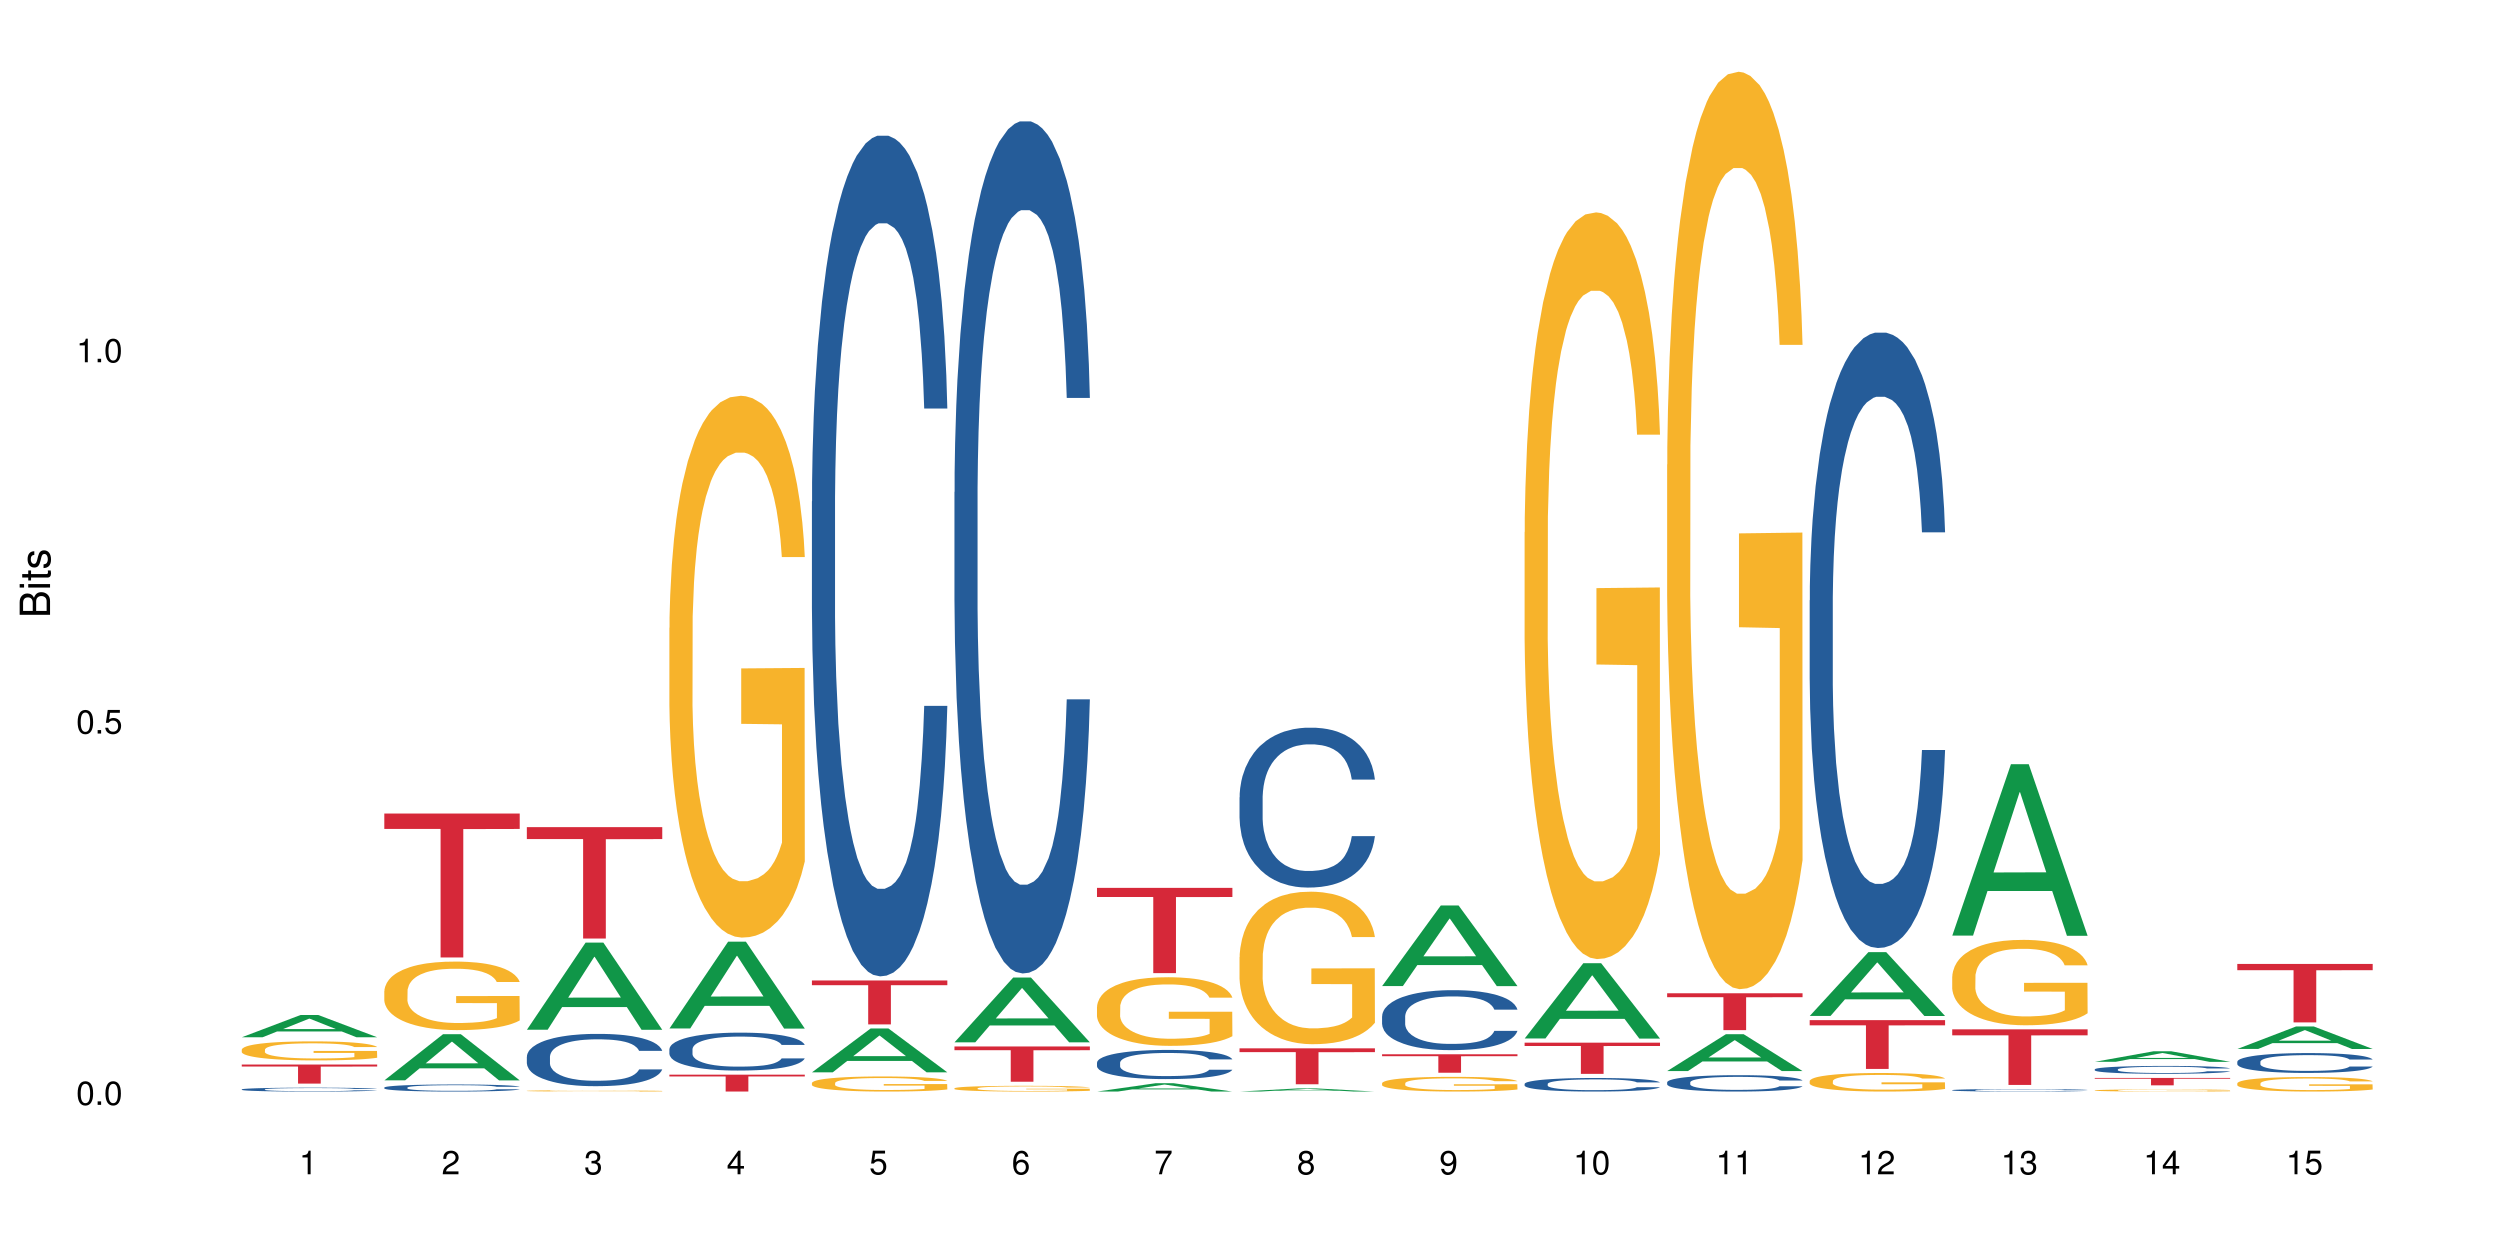 <?xml version="1.0" encoding="UTF-8"?>
<svg xmlns="http://www.w3.org/2000/svg" xmlns:xlink="http://www.w3.org/1999/xlink" width="720pt" height="360pt" viewBox="0 0 720 360" version="1.1">
<defs>
<g>
<symbol overflow="visible" id="glyph0-0">
<path style="stroke:none;" d=""/>
</symbol>
<symbol overflow="visible" id="glyph0-1">
<path style="stroke:none;" d="M 2.641 -6.797 C 2 -6.797 1.422 -6.531 1.078 -6.047 C 0.641 -5.453 0.406 -4.547 0.406 -3.297 C 0.406 -1 1.188 0.219 2.641 0.219 C 4.078 0.219 4.859 -1 4.859 -3.234 C 4.859 -4.562 4.656 -5.438 4.203 -6.047 C 3.844 -6.531 3.281 -6.797 2.641 -6.797 Z M 2.641 -6.047 C 3.547 -6.047 4 -5.125 4 -3.312 C 4 -1.375 3.562 -0.484 2.625 -0.484 C 1.734 -0.484 1.281 -1.422 1.281 -3.281 C 1.281 -5.141 1.734 -6.047 2.641 -6.047 Z M 2.641 -6.047 "/>
</symbol>
<symbol overflow="visible" id="glyph0-2">
<path style="stroke:none;" d="M 1.828 -1 L 0.828 -1 L 0.828 0 L 1.828 0 Z M 1.828 -1 "/>
</symbol>
<symbol overflow="visible" id="glyph0-3">
<path style="stroke:none;" d="M 4.562 -6.797 L 1.062 -6.797 L 0.547 -3.094 L 1.328 -3.094 C 1.719 -3.562 2.047 -3.734 2.578 -3.734 C 3.484 -3.734 4.062 -3.109 4.062 -2.094 C 4.062 -1.125 3.484 -0.531 2.578 -0.531 C 1.828 -0.531 1.375 -0.906 1.188 -1.672 L 0.328 -1.672 C 0.453 -1.109 0.547 -0.844 0.75 -0.594 C 1.125 -0.078 1.828 0.219 2.594 0.219 C 3.969 0.219 4.922 -0.781 4.922 -2.219 C 4.922 -3.562 4.031 -4.484 2.719 -4.484 C 2.25 -4.484 1.859 -4.359 1.469 -4.062 L 1.734 -5.969 L 4.562 -5.969 Z M 4.562 -6.797 "/>
</symbol>
<symbol overflow="visible" id="glyph0-4">
<path style="stroke:none;" d="M 2.484 -4.844 L 2.484 0 L 3.328 0 L 3.328 -6.797 L 2.766 -6.797 C 2.469 -5.75 2.281 -5.609 0.984 -5.453 L 0.984 -4.844 Z M 2.484 -4.844 "/>
</symbol>
<symbol overflow="visible" id="glyph0-5">
<path style="stroke:none;" d="M 4.859 -0.828 L 1.281 -0.828 C 1.359 -1.391 1.672 -1.75 2.5 -2.234 L 3.469 -2.75 C 4.406 -3.266 4.906 -3.969 4.906 -4.812 C 4.906 -5.375 4.672 -5.906 4.266 -6.266 C 3.859 -6.625 3.375 -6.797 2.719 -6.797 C 1.859 -6.797 1.219 -6.5 0.844 -5.922 C 0.609 -5.562 0.5 -5.125 0.484 -4.438 L 1.328 -4.438 C 1.359 -4.906 1.406 -5.188 1.531 -5.406 C 1.75 -5.812 2.188 -6.062 2.703 -6.062 C 3.469 -6.062 4.031 -5.516 4.031 -4.781 C 4.031 -4.25 3.719 -3.797 3.125 -3.438 L 2.234 -2.938 C 0.812 -2.141 0.406 -1.5 0.328 0 L 4.859 0 Z M 4.859 -0.828 "/>
</symbol>
<symbol overflow="visible" id="glyph0-6">
<path style="stroke:none;" d="M 2.125 -3.125 L 2.578 -3.125 C 3.516 -3.125 3.984 -2.703 3.984 -1.891 C 3.984 -1.031 3.469 -0.531 2.578 -0.531 C 1.656 -0.531 1.203 -0.984 1.156 -1.969 L 0.312 -1.969 C 0.344 -1.422 0.438 -1.078 0.609 -0.766 C 0.953 -0.109 1.625 0.219 2.547 0.219 C 3.953 0.219 4.859 -0.609 4.859 -1.906 C 4.859 -2.766 4.516 -3.25 3.703 -3.516 C 4.344 -3.766 4.656 -4.25 4.656 -4.938 C 4.656 -6.109 3.875 -6.797 2.578 -6.797 C 1.203 -6.797 0.484 -6.047 0.453 -4.609 L 1.297 -4.609 C 1.312 -5.016 1.344 -5.25 1.453 -5.453 C 1.641 -5.828 2.062 -6.062 2.594 -6.062 C 3.344 -6.062 3.797 -5.625 3.797 -4.906 C 3.797 -4.422 3.609 -4.141 3.25 -3.984 C 3.016 -3.891 2.719 -3.844 2.125 -3.844 Z M 2.125 -3.125 "/>
</symbol>
<symbol overflow="visible" id="glyph0-7">
<path style="stroke:none;" d="M 3.141 -1.625 L 3.141 0 L 3.984 0 L 3.984 -1.625 L 4.984 -1.625 L 4.984 -2.391 L 3.984 -2.391 L 3.984 -6.797 L 3.359 -6.797 L 0.266 -2.516 L 0.266 -1.625 Z M 3.141 -2.391 L 1 -2.391 L 3.141 -5.359 Z M 3.141 -2.391 "/>
</symbol>
<symbol overflow="visible" id="glyph0-8">
<path style="stroke:none;" d="M 4.781 -5.031 C 4.609 -6.141 3.891 -6.797 2.844 -6.797 C 2.094 -6.797 1.422 -6.438 1.031 -5.828 C 0.609 -5.172 0.406 -4.344 0.406 -3.094 C 0.406 -1.953 0.578 -1.234 0.984 -0.625 C 1.359 -0.078 1.953 0.219 2.703 0.219 C 3.984 0.219 4.922 -0.734 4.922 -2.078 C 4.922 -3.344 4.062 -4.234 2.844 -4.234 C 2.172 -4.234 1.641 -3.969 1.281 -3.469 C 1.281 -5.125 1.828 -6.047 2.797 -6.047 C 3.391 -6.047 3.797 -5.672 3.938 -5.031 Z M 2.734 -3.484 C 3.547 -3.484 4.062 -2.922 4.062 -2 C 4.062 -1.156 3.484 -0.531 2.703 -0.531 C 1.922 -0.531 1.328 -1.188 1.328 -2.047 C 1.328 -2.891 1.906 -3.484 2.734 -3.484 Z M 2.734 -3.484 "/>
</symbol>
<symbol overflow="visible" id="glyph0-9">
<path style="stroke:none;" d="M 4.984 -6.797 L 0.438 -6.797 L 0.438 -5.969 L 4.109 -5.969 C 2.5 -3.656 1.828 -2.234 1.328 0 L 2.219 0 C 2.594 -2.172 3.453 -4.047 4.984 -6.094 Z M 4.984 -6.797 "/>
</symbol>
<symbol overflow="visible" id="glyph0-10">
<path style="stroke:none;" d="M 3.75 -3.578 C 4.453 -4 4.688 -4.344 4.688 -4.984 C 4.688 -6.047 3.844 -6.797 2.641 -6.797 C 1.438 -6.797 0.594 -6.047 0.594 -4.984 C 0.594 -4.359 0.828 -4.016 1.516 -3.578 C 0.734 -3.203 0.359 -2.641 0.359 -1.891 C 0.359 -0.641 1.297 0.219 2.641 0.219 C 3.984 0.219 4.922 -0.641 4.922 -1.875 C 4.922 -2.641 4.531 -3.203 3.75 -3.578 Z M 2.641 -6.047 C 3.359 -6.047 3.812 -5.625 3.812 -4.969 C 3.812 -4.344 3.344 -3.922 2.641 -3.922 C 1.922 -3.922 1.453 -4.344 1.453 -4.984 C 1.453 -5.625 1.922 -6.047 2.641 -6.047 Z M 2.641 -3.203 C 3.484 -3.203 4.062 -2.672 4.062 -1.875 C 4.062 -1.062 3.484 -0.531 2.625 -0.531 C 1.797 -0.531 1.219 -1.078 1.219 -1.875 C 1.219 -2.672 1.797 -3.203 2.641 -3.203 Z M 2.641 -3.203 "/>
</symbol>
<symbol overflow="visible" id="glyph0-11">
<path style="stroke:none;" d="M 0.516 -1.547 C 0.672 -0.438 1.406 0.219 2.438 0.219 C 3.188 0.219 3.859 -0.141 4.266 -0.75 C 4.688 -1.406 4.891 -2.25 4.891 -3.484 C 4.891 -4.625 4.703 -5.359 4.312 -5.953 C 3.938 -6.5 3.344 -6.797 2.594 -6.797 C 1.297 -6.797 0.359 -5.844 0.359 -4.516 C 0.359 -3.25 1.234 -2.344 2.453 -2.344 C 3.094 -2.344 3.562 -2.578 4.016 -3.109 C 4 -1.453 3.469 -0.531 2.5 -0.531 C 1.906 -0.531 1.484 -0.906 1.359 -1.547 Z M 2.578 -6.062 C 3.375 -6.062 3.969 -5.406 3.969 -4.531 C 3.969 -3.688 3.375 -3.094 2.547 -3.094 C 1.734 -3.094 1.234 -3.672 1.234 -4.578 C 1.234 -5.438 1.797 -6.062 2.578 -6.062 Z M 2.578 -6.062 "/>
</symbol>
<symbol overflow="visible" id="glyph1-0">
<path style="stroke:none;" d=""/>
</symbol>
<symbol overflow="visible" id="glyph1-1">
<path style="stroke:none;" d="M 0 -0.953 L 0 -4.891 C 0 -5.719 -0.234 -6.344 -0.734 -6.797 C -1.188 -7.234 -1.812 -7.469 -2.5 -7.469 C -3.547 -7.469 -4.188 -7 -4.625 -5.875 C -4.984 -6.672 -5.641 -7.094 -6.531 -7.094 C -7.156 -7.094 -7.734 -6.859 -8.141 -6.391 C -8.562 -5.938 -8.75 -5.344 -8.75 -4.5 L -8.75 -0.953 Z M -4.984 -2.062 L -7.766 -2.062 L -7.766 -4.219 C -7.766 -4.844 -7.688 -5.203 -7.453 -5.5 C -7.219 -5.812 -6.859 -5.969 -6.375 -5.969 C -5.906 -5.969 -5.531 -5.812 -5.297 -5.5 C -5.062 -5.203 -4.984 -4.844 -4.984 -4.219 Z M -0.984 -2.062 L -4 -2.062 L -4 -4.781 C -4 -5.328 -3.859 -5.688 -3.578 -5.953 C -3.297 -6.219 -2.922 -6.359 -2.484 -6.359 C -2.062 -6.359 -1.688 -6.219 -1.406 -5.953 C -1.109 -5.688 -0.984 -5.328 -0.984 -4.781 Z M -0.984 -2.062 "/>
</symbol>
<symbol overflow="visible" id="glyph1-2">
<path style="stroke:none;" d="M -6.281 -1.797 L -6.281 -0.797 L 0 -0.797 L 0 -1.797 Z M -8.75 -1.797 L -8.75 -0.797 L -7.484 -0.797 L -7.484 -1.797 Z M -8.75 -1.797 "/>
</symbol>
<symbol overflow="visible" id="glyph1-3">
<path style="stroke:none;" d="M -6.281 -3.047 L -6.281 -2.016 L -8.016 -2.016 L -8.016 -1.016 L -6.281 -1.016 L -6.281 -0.172 L -5.469 -0.172 L -5.469 -1.016 L -0.719 -1.016 C -0.078 -1.016 0.281 -1.453 0.281 -2.234 C 0.281 -2.469 0.25 -2.719 0.188 -3.047 L -0.641 -3.047 C -0.609 -2.922 -0.594 -2.766 -0.594 -2.562 C -0.594 -2.141 -0.719 -2.016 -1.156 -2.016 L -5.469 -2.016 L -5.469 -3.047 Z M -6.281 -3.047 "/>
</symbol>
<symbol overflow="visible" id="glyph1-4">
<path style="stroke:none;" d="M -4.531 -5.25 C -5.766 -5.25 -6.469 -4.422 -6.469 -2.969 C -6.469 -1.516 -5.719 -0.562 -4.547 -0.562 C -3.562 -0.562 -3.094 -1.062 -2.734 -2.562 L -2.516 -3.484 C -2.344 -4.188 -2.094 -4.469 -1.625 -4.469 C -1.047 -4.469 -0.641 -3.875 -0.641 -3 C -0.641 -2.453 -0.797 -2 -1.062 -1.75 C -1.25 -1.594 -1.422 -1.531 -1.875 -1.469 L -1.875 -0.406 C -0.422 -0.453 0.281 -1.266 0.281 -2.922 C 0.281 -4.5 -0.5 -5.516 -1.719 -5.516 C -2.656 -5.516 -3.172 -4.984 -3.469 -3.734 L -3.703 -2.766 C -3.891 -1.953 -4.156 -1.609 -4.594 -1.609 C -5.172 -1.609 -5.547 -2.125 -5.547 -2.938 C -5.547 -3.75 -5.203 -4.172 -4.531 -4.203 Z M -4.531 -5.25 "/>
</symbol>
</g>
</defs>
<g id="surface57778">
<rect x="0" y="0" width="720" height="360" style="fill:rgb(100%,100%,100%);fill-opacity:1;stroke:none;"/>
<path style=" stroke:none;fill-rule:nonzero;fill:rgb(6.275%,58.824%,28.235%);fill-opacity:1;" d="M 69.629 298.727 L 69.672 298.723 L 86.547 292.324 L 91.672 292.324 L 108.629 298.734 L 102.668 298.734 L 98.418 297.062 L 79.797 297.062 L 75.629 298.727 L 69.629 298.727 L 81.586 296.371 L 96.711 296.363 L 89.172 293.371 L 89.086 293.367 L 89.004 293.383 L 81.547 296.363 L 81.586 296.371 Z M 69.629 298.727 "/>
<path style=" stroke:none;fill-rule:nonzero;fill:rgb(14.51%,36.078%,60%);fill-opacity:1;" d="M 69.629 313.738 L 69.676 313.738 L 69.676 313.711 L 69.82 313.672 L 70.152 313.625 L 70.484 313.59 L 71.34 313.531 L 72.531 313.473 L 73.766 313.426 L 74.672 313.398 L 75.48 313.379 L 77.332 313.344 L 78.523 313.324 L 79.809 313.305 L 81.375 313.289 L 82.52 313.277 L 85.086 313.262 L 86.988 313.254 L 88.461 313.25 L 91.648 313.25 L 93.551 313.254 L 94.93 313.262 L 96.453 313.27 L 97.738 313.277 L 99.973 313.301 L 101.969 313.328 L 102.871 313.344 L 104.301 313.375 L 105.395 313.406 L 106.156 313.434 L 107.012 313.473 L 107.77 313.52 L 108.344 313.57 L 108.629 313.613 L 101.969 313.613 L 101.637 313.574 L 101.258 313.543 L 100.543 313.5 L 99.828 313.469 L 98.832 313.441 L 97.926 313.422 L 96.691 313.402 L 95.598 313.391 L 94.453 313.379 L 93.359 313.375 L 91.27 313.367 L 88.844 313.367 L 87.938 313.371 L 86.086 313.379 L 85.086 313.387 L 83.66 313.398 L 82.66 313.414 L 81.473 313.434 L 80.664 313.449 L 79.664 313.477 L 78.949 313.5 L 78.141 313.535 L 77.668 313.559 L 77.238 313.59 L 76.859 313.621 L 76.574 313.656 L 76.383 313.695 L 76.289 313.734 L 76.289 313.891 L 76.383 313.93 L 76.621 313.973 L 77.238 314.035 L 78.141 314.09 L 79.188 314.133 L 80.188 314.16 L 80.758 314.176 L 81.52 314.191 L 82.707 314.215 L 84.422 314.234 L 85.418 314.242 L 86.941 314.25 L 88.512 314.254 L 90.602 314.254 L 92.457 314.25 L 93.695 314.246 L 94.977 314.238 L 96.738 314.219 L 97.832 314.203 L 98.781 314.184 L 99.496 314.164 L 99.973 314.148 L 100.684 314.117 L 101.258 314.082 L 101.684 314.047 L 101.969 314.012 L 108.629 314.012 L 108.344 314.051 L 107.914 314.09 L 107.484 314.121 L 106.82 314.156 L 106.059 314.188 L 104.965 314.223 L 104.062 314.246 L 102.871 314.273 L 101.777 314.293 L 100.59 314.309 L 98.832 314.332 L 97.688 314.34 L 96.453 314.352 L 94.977 314.359 L 93.125 314.367 L 91.125 314.371 L 89.27 314.371 L 87.273 314.367 L 85.801 314.363 L 83.848 314.355 L 81.426 314.336 L 79.664 314.316 L 78.285 314.297 L 77.098 314.277 L 75.766 314.25 L 74.051 314.203 L 73.008 314.172 L 72.293 314.141 L 71.484 314.102 L 70.914 314.066 L 70.246 314.008 L 69.773 313.938 L 69.629 313.879 Z M 69.629 313.738 "/>
<path style=" stroke:none;fill-rule:nonzero;fill:rgb(96.863%,70.196%,16.863%);fill-opacity:1;" d="M 69.629 302.266 L 69.676 302.258 L 69.676 302.16 L 69.867 301.934 L 70.344 301.625 L 70.961 301.367 L 71.625 301.168 L 72.055 301.062 L 72.77 300.91 L 73.387 300.801 L 74.957 300.574 L 76.953 300.363 L 78.047 300.273 L 79.285 300.191 L 81.043 300.094 L 81.852 300.059 L 84.324 299.98 L 87.133 299.93 L 90.223 299.914 L 91.648 299.918 L 93.598 299.938 L 96.262 299.992 L 97.785 300.043 L 98.973 300.094 L 100.211 300.16 L 101.73 300.258 L 103.16 300.379 L 104.301 300.5 L 105.441 300.652 L 106.391 300.812 L 107.199 300.988 L 107.914 301.195 L 108.344 301.371 L 108.629 301.547 L 102.016 301.547 L 101.637 301.371 L 101.207 301.238 L 100.496 301.07 L 99.781 300.953 L 99.066 300.855 L 97.738 300.727 L 96.594 300.645 L 95.168 300.574 L 93.789 300.531 L 92.219 300.5 L 91.27 300.488 L 88.746 300.488 L 86.465 300.523 L 85.133 300.566 L 84.184 300.605 L 82.852 300.68 L 82.043 300.742 L 81.566 300.781 L 80.141 300.938 L 79.188 301.078 L 78.664 301.172 L 78 301.324 L 77.523 301.457 L 77 301.656 L 76.715 301.809 L 76.336 302.148 L 76.289 303.051 L 76.43 303.242 L 76.715 303.449 L 77.098 303.629 L 77.668 303.82 L 78.238 303.965 L 79.234 304.16 L 80.094 304.289 L 80.758 304.375 L 82.043 304.512 L 82.566 304.555 L 83.801 304.645 L 85.086 304.715 L 86.656 304.777 L 87.844 304.805 L 89.746 304.832 L 92.172 304.832 L 95.027 304.801 L 96.832 304.762 L 98.07 304.723 L 98.879 304.688 L 99.875 304.629 L 100.59 304.582 L 101.258 304.527 L 102.062 304.441 L 102.062 303.242 L 90.316 303.238 L 90.316 302.676 L 108.578 302.672 L 108.629 304.629 L 107.629 304.766 L 106.391 304.895 L 105.203 304.996 L 103.965 305.082 L 102.207 305.176 L 100.781 305.238 L 98.594 305.309 L 96.594 305.352 L 94.504 305.383 L 92.648 305.398 L 90.461 305.402 L 88.512 305.395 L 86.418 305.363 L 84.754 305.324 L 83.23 305.273 L 81.711 305.207 L 79.809 305.102 L 78.57 305.016 L 77.285 304.91 L 76.004 304.785 L 74.859 304.652 L 74.102 304.547 L 73.34 304.426 L 72.531 304.273 L 71.77 304.105 L 71.199 303.949 L 70.676 303.773 L 70.297 303.609 L 69.914 303.383 L 69.723 303.203 L 69.629 303.047 Z M 69.629 302.266 "/>
<path style=" stroke:none;fill-rule:nonzero;fill:rgb(83.922%,15.686%,22.353%);fill-opacity:1;" d="M 69.629 306.582 L 108.629 306.582 L 108.629 307.168 L 92.375 307.176 L 92.375 312.07 L 85.836 312.07 L 85.836 307.18 L 85.742 307.168 L 69.629 307.168 Z M 69.629 306.582 "/>
<path style=" stroke:none;fill-rule:nonzero;fill:rgb(6.275%,58.824%,28.235%);fill-opacity:1;" d="M 110.68 311.141 L 110.723 311.129 L 127.598 297.852 L 132.719 297.852 L 149.68 311.152 L 143.719 311.152 L 139.469 307.68 L 120.848 307.68 L 116.68 311.141 L 110.68 311.141 L 122.637 306.246 L 137.762 306.23 L 130.223 300.023 L 130.137 300.012 L 130.055 300.051 L 122.598 306.23 L 122.637 306.246 Z M 110.68 311.141 "/>
<path style=" stroke:none;fill-rule:nonzero;fill:rgb(14.51%,36.078%,60%);fill-opacity:1;" d="M 110.68 313.219 L 110.727 313.219 L 110.727 313.172 L 110.871 313.102 L 111.203 313.012 L 111.535 312.949 L 112.391 312.84 L 113.582 312.734 L 114.816 312.652 L 115.723 312.605 L 116.531 312.566 L 118.383 312.5 L 119.574 312.461 L 120.859 312.43 L 122.426 312.398 L 123.57 312.379 L 126.137 312.352 L 128.039 312.34 L 129.512 312.332 L 132.699 312.332 L 134.602 312.34 L 135.98 312.348 L 137.504 312.363 L 138.789 312.379 L 141.023 312.422 L 143.02 312.473 L 143.922 312.504 L 145.352 312.562 L 146.445 312.617 L 147.207 312.664 L 148.062 312.734 L 148.82 312.82 L 149.395 312.914 L 149.68 312.992 L 143.02 312.992 L 142.688 312.918 L 142.305 312.863 L 141.594 312.785 L 140.879 312.73 L 139.883 312.676 L 138.977 312.641 L 137.742 312.605 L 136.648 312.582 L 135.504 312.566 L 134.41 312.555 L 132.32 312.543 L 129.895 312.543 L 128.988 312.547 L 127.137 312.562 L 126.137 312.578 L 124.711 312.602 L 123.711 312.625 L 122.523 312.664 L 121.715 312.695 L 120.715 312.742 L 120 312.785 L 119.191 312.848 L 118.719 312.895 L 118.289 312.945 L 117.91 313.008 L 117.625 313.074 L 117.434 313.145 L 117.34 313.211 L 117.34 313.5 L 117.434 313.566 L 117.672 313.645 L 118.289 313.758 L 119.191 313.855 L 120.238 313.934 L 121.238 313.992 L 121.809 314.016 L 122.57 314.047 L 123.758 314.082 L 125.473 314.121 L 126.469 314.137 L 127.992 314.152 L 129.562 314.16 L 131.652 314.16 L 133.508 314.152 L 134.746 314.141 L 136.027 314.125 L 137.789 314.094 L 138.883 314.066 L 139.832 314.031 L 140.547 313.996 L 141.023 313.965 L 141.734 313.906 L 142.305 313.844 L 142.734 313.777 L 143.02 313.715 L 149.68 313.715 L 149.395 313.789 L 148.965 313.863 L 148.535 313.918 L 147.871 313.98 L 147.109 314.039 L 146.016 314.105 L 145.113 314.148 L 143.922 314.195 L 142.828 314.23 L 141.641 314.262 L 139.883 314.297 L 138.738 314.316 L 137.504 314.332 L 136.027 314.348 L 134.176 314.363 L 132.176 314.367 L 130.32 314.371 L 128.324 314.367 L 126.852 314.359 L 124.898 314.344 L 122.473 314.309 L 120.715 314.273 L 119.336 314.238 L 118.148 314.199 L 116.816 314.152 L 115.102 314.07 L 114.059 314.004 L 113.344 313.953 L 112.535 313.879 L 111.965 313.816 L 111.297 313.711 L 110.824 313.578 L 110.68 313.477 Z M 110.68 313.219 "/>
<path style=" stroke:none;fill-rule:nonzero;fill:rgb(96.863%,70.196%,16.863%);fill-opacity:1;" d="M 110.68 285.391 L 110.727 285.371 L 110.727 285.012 L 110.918 284.199 L 111.395 283.082 L 112.012 282.164 L 112.676 281.441 L 113.105 281.062 L 113.82 280.523 L 114.438 280.125 L 116.008 279.316 L 118.004 278.559 L 119.098 278.234 L 120.336 277.926 L 122.094 277.586 L 122.902 277.457 L 125.375 277.172 L 128.18 276.988 L 131.273 276.938 L 132.699 276.953 L 134.648 277.027 L 137.312 277.223 L 138.836 277.406 L 140.023 277.586 L 141.262 277.82 L 142.781 278.18 L 144.207 278.613 L 145.352 279.043 L 146.492 279.586 L 147.441 280.164 L 148.25 280.793 L 148.965 281.551 L 149.395 282.18 L 149.68 282.812 L 143.066 282.812 L 142.688 282.18 L 142.258 281.695 L 141.547 281.098 L 140.832 280.668 L 140.117 280.324 L 138.789 279.855 L 137.645 279.566 L 136.219 279.316 L 134.84 279.152 L 133.27 279.043 L 132.32 279.008 L 129.797 279.008 L 127.516 279.137 L 126.184 279.277 L 125.234 279.422 L 123.902 279.695 L 123.094 279.91 L 122.617 280.055 L 121.191 280.613 L 120.238 281.117 L 119.715 281.461 L 119.051 282 L 118.574 282.488 L 118.051 283.207 L 117.766 283.75 L 117.387 284.977 L 117.34 288.219 L 117.48 288.902 L 117.766 289.645 L 118.148 290.293 L 118.719 290.977 L 119.289 291.5 L 120.285 292.203 L 121.145 292.672 L 121.809 292.977 L 123.094 293.465 L 123.617 293.625 L 124.852 293.949 L 126.137 294.203 L 127.707 294.418 L 128.895 294.527 L 130.797 294.617 L 133.223 294.617 L 136.078 294.508 L 137.883 294.367 L 139.121 294.223 L 139.93 294.094 L 140.926 293.898 L 141.641 293.715 L 142.305 293.52 L 143.113 293.211 L 143.113 288.902 L 131.367 288.887 L 131.367 286.867 L 149.629 286.848 L 149.68 293.898 L 148.68 294.383 L 147.441 294.852 L 146.254 295.211 L 145.016 295.52 L 143.258 295.863 L 141.832 296.078 L 139.645 296.328 L 137.645 296.492 L 135.555 296.602 L 133.699 296.656 L 131.512 296.672 L 129.562 296.637 L 127.469 296.527 L 125.805 296.383 L 124.281 296.203 L 122.762 295.969 L 120.859 295.59 L 119.621 295.285 L 118.336 294.906 L 117.055 294.457 L 115.91 293.969 L 115.152 293.59 L 114.391 293.156 L 113.582 292.617 L 112.82 292.004 L 112.25 291.445 L 111.727 290.816 L 111.348 290.219 L 110.965 289.41 L 110.773 288.762 L 110.68 288.199 Z M 110.68 285.391 "/>
<path style=" stroke:none;fill-rule:nonzero;fill:rgb(83.922%,15.686%,22.353%);fill-opacity:1;" d="M 110.68 234.301 L 149.68 234.301 L 149.68 238.738 L 133.426 238.777 L 133.426 275.758 L 126.887 275.758 L 126.887 238.816 L 126.793 238.738 L 110.68 238.738 Z M 110.68 234.301 "/>
<path style=" stroke:none;fill-rule:nonzero;fill:rgb(6.275%,58.824%,28.235%);fill-opacity:1;" d="M 151.73 296.562 L 151.773 296.539 L 168.648 271.473 L 173.77 271.473 L 190.73 296.586 L 184.77 296.586 L 180.52 290.031 L 161.898 290.031 L 157.73 296.562 L 151.73 296.562 L 163.688 287.32 L 178.812 287.297 L 171.27 275.578 L 171.188 275.555 L 171.105 275.625 L 163.648 287.297 L 163.688 287.32 Z M 151.73 296.562 "/>
<path style=" stroke:none;fill-rule:nonzero;fill:rgb(14.51%,36.078%,60%);fill-opacity:1;" d="M 151.73 304.316 L 151.777 304.305 L 151.777 303.973 L 151.922 303.449 L 152.254 302.789 L 152.586 302.336 L 153.441 301.523 L 154.633 300.738 L 155.867 300.133 L 156.773 299.773 L 157.582 299.5 L 159.434 298.988 L 160.625 298.727 L 161.91 298.496 L 163.477 298.262 L 164.617 298.121 L 167.188 297.902 L 169.09 297.805 L 170.562 297.766 L 173.75 297.766 L 175.652 297.82 L 177.031 297.891 L 178.555 298 L 179.84 298.121 L 182.074 298.426 L 184.07 298.812 L 184.973 299.031 L 186.402 299.457 L 187.496 299.871 L 188.254 300.23 L 189.113 300.738 L 189.871 301.359 L 190.445 302.059 L 190.73 302.652 L 184.07 302.652 L 183.738 302.102 L 183.355 301.676 L 182.645 301.109 L 181.93 300.711 L 180.934 300.312 L 180.027 300.051 L 178.793 299.789 L 177.699 299.625 L 176.555 299.5 L 175.461 299.418 L 173.371 299.336 L 170.945 299.336 L 170.039 299.363 L 168.188 299.473 L 167.188 299.566 L 165.762 299.762 L 164.762 299.941 L 163.574 300.215 L 162.766 300.449 L 161.766 300.809 L 161.051 301.125 L 160.242 301.578 L 159.77 301.922 L 159.34 302.309 L 158.961 302.762 L 158.676 303.242 L 158.484 303.754 L 158.391 304.25 L 158.391 306.383 L 158.484 306.879 L 158.723 307.457 L 159.34 308.297 L 160.242 309.023 L 161.289 309.602 L 162.289 310.016 L 162.859 310.207 L 163.621 310.43 L 164.809 310.703 L 166.52 310.98 L 167.52 311.09 L 169.043 311.199 L 170.613 311.254 L 172.703 311.254 L 174.559 311.199 L 175.797 311.133 L 177.078 311.02 L 178.84 310.785 L 179.934 310.566 L 180.883 310.305 L 181.598 310.043 L 182.074 309.824 L 182.785 309.398 L 183.355 308.93 L 183.785 308.445 L 184.07 307.98 L 190.73 307.98 L 190.445 308.531 L 190.016 309.066 L 189.586 309.465 L 188.922 309.945 L 188.16 310.375 L 187.066 310.855 L 186.164 311.172 L 184.973 311.516 L 183.879 311.777 L 182.691 312.012 L 180.934 312.289 L 179.789 312.426 L 178.555 312.547 L 177.078 312.66 L 175.227 312.754 L 173.227 312.809 L 171.371 312.824 L 169.375 312.797 L 167.902 312.742 L 165.949 312.617 L 163.523 312.371 L 161.766 312.109 L 160.387 311.848 L 159.199 311.57 L 157.867 311.199 L 156.152 310.594 L 155.105 310.125 L 154.395 309.742 L 153.586 309.203 L 153.016 308.723 L 152.348 307.953 L 151.875 306.973 L 151.73 306.215 Z M 151.73 304.316 "/>
<path style=" stroke:none;fill-rule:nonzero;fill:rgb(96.863%,70.196%,16.863%);fill-opacity:1;" d="M 151.73 314.16 L 151.777 314.16 L 151.777 314.152 L 151.969 314.141 L 152.445 314.117 L 153.062 314.102 L 153.727 314.086 L 154.156 314.082 L 154.871 314.07 L 155.488 314.062 L 157.059 314.047 L 159.055 314.035 L 160.148 314.027 L 161.387 314.023 L 163.145 314.016 L 163.953 314.012 L 166.426 314.008 L 169.23 314.004 L 175.699 314.004 L 178.363 314.008 L 179.887 314.012 L 181.074 314.016 L 182.312 314.02 L 183.832 314.027 L 185.258 314.035 L 186.402 314.043 L 187.543 314.055 L 188.492 314.062 L 189.301 314.074 L 190.016 314.09 L 190.445 314.102 L 190.73 314.113 L 184.117 314.113 L 183.738 314.102 L 183.309 314.094 L 182.598 314.082 L 181.168 314.066 L 179.84 314.059 L 178.695 314.051 L 177.27 314.047 L 175.891 314.043 L 168.566 314.043 L 167.234 314.047 L 166.285 314.051 L 164.953 314.055 L 164.145 314.059 L 163.668 314.062 L 162.242 314.07 L 161.289 314.082 L 160.766 314.086 L 160.102 314.098 L 159.625 314.105 L 159.102 314.121 L 158.816 314.129 L 158.438 314.152 L 158.391 314.215 L 158.531 314.227 L 158.816 314.238 L 159.199 314.254 L 159.77 314.266 L 160.34 314.273 L 161.336 314.289 L 162.195 314.297 L 162.859 314.301 L 164.145 314.312 L 164.668 314.312 L 165.902 314.32 L 167.188 314.324 L 168.758 314.328 L 169.945 314.332 L 177.129 314.332 L 178.934 314.328 L 180.172 314.324 L 180.98 314.324 L 181.977 314.32 L 182.691 314.316 L 183.355 314.312 L 184.164 314.305 L 184.164 314.227 L 172.418 314.227 L 172.418 314.188 L 190.68 314.188 L 190.73 314.32 L 189.73 314.328 L 188.492 314.336 L 187.305 314.344 L 186.066 314.348 L 184.309 314.355 L 182.883 314.359 L 180.695 314.363 L 178.695 314.367 L 176.605 314.371 L 170.613 314.371 L 168.52 314.367 L 166.855 314.367 L 165.332 314.363 L 163.812 314.359 L 161.91 314.352 L 160.672 314.344 L 159.387 314.336 L 158.105 314.328 L 156.961 314.32 L 156.203 314.312 L 155.441 314.305 L 154.633 314.297 L 153.871 314.285 L 153.301 314.273 L 152.777 314.262 L 152.398 314.25 L 152.016 314.234 L 151.824 314.223 L 151.73 314.215 Z M 151.73 314.16 "/>
<path style=" stroke:none;fill-rule:nonzero;fill:rgb(83.922%,15.686%,22.353%);fill-opacity:1;" d="M 151.73 238.223 L 190.73 238.223 L 190.73 241.656 L 174.477 241.688 L 174.477 270.293 L 167.938 270.293 L 167.938 241.715 L 167.84 241.656 L 151.73 241.656 Z M 151.73 238.223 "/>
<path style=" stroke:none;fill-rule:nonzero;fill:rgb(6.275%,58.824%,28.235%);fill-opacity:1;" d="M 192.781 296.207 L 192.824 296.184 L 209.695 271.207 L 214.82 271.207 L 231.781 296.23 L 225.82 296.23 L 221.57 289.699 L 202.949 289.699 L 198.781 296.207 L 192.781 296.207 L 204.738 286.996 L 219.863 286.973 L 212.32 275.293 L 212.238 275.27 L 212.156 275.34 L 204.699 286.973 L 204.738 286.996 Z M 192.781 296.207 "/>
<path style=" stroke:none;fill-rule:nonzero;fill:rgb(14.51%,36.078%,60%);fill-opacity:1;" d="M 192.781 302.16 L 192.828 302.148 L 192.828 301.91 L 192.973 301.531 L 193.305 301.051 L 193.637 300.723 L 194.492 300.133 L 195.684 299.562 L 196.918 299.125 L 197.824 298.867 L 198.633 298.668 L 200.484 298.297 L 201.676 298.109 L 202.957 297.938 L 204.527 297.77 L 205.668 297.668 L 208.238 297.508 L 210.141 297.438 L 211.613 297.41 L 214.801 297.41 L 216.703 297.449 L 218.082 297.5 L 219.605 297.578 L 220.887 297.668 L 223.125 297.887 L 225.121 298.168 L 226.023 298.328 L 227.453 298.637 L 228.547 298.938 L 229.305 299.195 L 230.164 299.562 L 230.922 300.012 L 231.496 300.523 L 231.781 300.949 L 225.121 300.949 L 224.789 300.551 L 224.406 300.242 L 223.695 299.832 L 222.98 299.543 L 221.984 299.254 L 221.078 299.066 L 219.844 298.875 L 218.75 298.758 L 217.605 298.668 L 216.512 298.605 L 214.422 298.547 L 211.996 298.547 L 211.09 298.566 L 209.238 298.645 L 208.238 298.715 L 206.812 298.855 L 205.812 298.984 L 204.625 299.184 L 203.816 299.355 L 202.816 299.613 L 202.102 299.844 L 201.293 300.172 L 200.82 300.422 L 200.391 300.703 L 200.012 301.031 L 199.727 301.379 L 199.535 301.75 L 199.441 302.109 L 199.441 303.656 L 199.535 304.016 L 199.773 304.434 L 200.391 305.043 L 201.293 305.57 L 202.34 305.988 L 203.34 306.289 L 203.91 306.43 L 204.672 306.586 L 205.859 306.789 L 207.57 306.988 L 208.57 307.066 L 210.094 307.145 L 211.664 307.188 L 213.754 307.188 L 215.609 307.145 L 216.848 307.098 L 218.129 307.016 L 219.891 306.848 L 220.984 306.688 L 221.934 306.496 L 222.648 306.309 L 223.125 306.148 L 223.836 305.84 L 224.406 305.5 L 224.836 305.152 L 225.121 304.812 L 231.781 304.812 L 231.496 305.211 L 231.066 305.602 L 230.637 305.891 L 229.973 306.238 L 229.211 306.547 L 228.117 306.898 L 227.215 307.125 L 226.023 307.375 L 224.93 307.566 L 223.742 307.734 L 221.984 307.934 L 220.84 308.035 L 219.605 308.125 L 218.129 308.203 L 216.277 308.273 L 214.277 308.312 L 212.422 308.324 L 210.426 308.305 L 208.953 308.266 L 207 308.176 L 204.574 307.996 L 202.816 307.805 L 201.438 307.617 L 200.25 307.414 L 198.918 307.145 L 197.203 306.707 L 196.156 306.367 L 195.445 306.09 L 194.637 305.699 L 194.066 305.352 L 193.398 304.793 L 192.926 304.082 L 192.781 303.535 Z M 192.781 302.16 "/>
<path style=" stroke:none;fill-rule:nonzero;fill:rgb(96.863%,70.196%,16.863%);fill-opacity:1;" d="M 192.781 180.82 L 192.828 180.676 L 192.828 177.828 L 193.02 171.414 L 193.496 162.578 L 194.113 155.312 L 194.777 149.609 L 195.207 146.617 L 195.922 142.344 L 196.539 139.207 L 198.109 132.797 L 200.105 126.812 L 201.199 124.246 L 202.438 121.824 L 204.195 119.117 L 205.004 118.117 L 207.477 115.84 L 210.281 114.414 L 213.375 113.984 L 214.801 114.129 L 216.75 114.699 L 219.414 116.266 L 220.938 117.691 L 222.125 119.117 L 223.363 120.969 L 224.883 123.816 L 226.309 127.238 L 227.453 130.66 L 228.594 134.934 L 229.543 139.492 L 230.352 144.48 L 231.066 150.465 L 231.496 155.453 L 231.781 160.441 L 225.168 160.441 L 224.789 155.453 L 224.359 151.605 L 223.648 146.902 L 222.934 143.484 L 222.219 140.777 L 220.887 137.07 L 219.746 134.789 L 218.32 132.797 L 216.941 131.512 L 215.371 130.66 L 214.422 130.375 L 211.898 130.375 L 209.617 131.371 L 208.285 132.512 L 207.336 133.652 L 206.004 135.789 L 205.195 137.5 L 204.719 138.637 L 203.293 143.055 L 202.34 147.047 L 201.816 149.754 L 201.152 154.027 L 200.676 157.875 L 200.152 163.578 L 199.867 167.852 L 199.488 177.543 L 199.441 203.191 L 199.582 208.609 L 199.867 214.449 L 200.25 219.582 L 200.82 224.996 L 201.391 229.129 L 202.387 234.688 L 203.246 238.391 L 203.91 240.812 L 205.195 244.66 L 205.719 245.945 L 206.953 248.508 L 208.238 250.504 L 209.809 252.215 L 210.996 253.07 L 212.898 253.781 L 215.324 253.781 L 218.18 252.926 L 219.984 251.785 L 221.223 250.645 L 222.031 249.648 L 223.027 248.082 L 223.742 246.656 L 224.406 245.09 L 225.215 242.664 L 225.215 208.609 L 213.469 208.465 L 213.469 192.504 L 231.73 192.363 L 231.781 248.082 L 230.781 251.93 L 229.543 255.633 L 228.355 258.484 L 227.117 260.906 L 225.359 263.613 L 223.934 265.324 L 221.746 267.32 L 219.746 268.602 L 217.656 269.457 L 215.801 269.883 L 213.613 270.027 L 211.664 269.742 L 209.57 268.887 L 207.906 267.746 L 206.383 266.32 L 204.859 264.469 L 202.957 261.477 L 201.723 259.055 L 200.438 256.062 L 199.152 252.5 L 198.012 248.652 L 197.25 245.66 L 196.492 242.238 L 195.684 237.965 L 194.922 233.117 L 194.352 228.699 L 193.828 223.711 L 193.445 219.012 L 193.066 212.598 L 192.875 207.469 L 192.781 203.051 Z M 192.781 180.82 "/>
<path style=" stroke:none;fill-rule:nonzero;fill:rgb(83.922%,15.686%,22.353%);fill-opacity:1;" d="M 192.781 309.504 L 231.781 309.504 L 231.781 310.023 L 215.527 310.027 L 215.527 314.371 L 208.988 314.371 L 208.988 310.035 L 208.891 310.023 L 192.781 310.023 Z M 192.781 309.504 "/>
<path style=" stroke:none;fill-rule:nonzero;fill:rgb(6.275%,58.824%,28.235%);fill-opacity:1;" d="M 233.832 308.828 L 233.875 308.816 L 250.746 296.199 L 255.871 296.199 L 272.832 308.84 L 266.871 308.84 L 262.621 305.543 L 244 305.543 L 239.832 308.828 L 233.832 308.828 L 245.789 304.176 L 260.914 304.164 L 253.371 298.266 L 253.289 298.254 L 253.207 298.289 L 245.75 304.164 L 245.789 304.176 Z M 233.832 308.828 "/>
<path style=" stroke:none;fill-rule:nonzero;fill:rgb(14.51%,36.078%,60%);fill-opacity:1;" d="M 233.832 144.434 L 233.879 144.211 L 233.879 138.898 L 234.023 130.492 L 234.355 119.867 L 234.688 112.566 L 235.543 99.508 L 236.734 86.895 L 237.969 77.156 L 238.875 71.402 L 239.684 66.977 L 241.535 58.789 L 242.727 54.586 L 244.008 50.82 L 245.578 47.059 L 246.719 44.848 L 249.289 41.305 L 251.191 39.758 L 252.664 39.094 L 255.852 39.094 L 257.754 39.977 L 259.133 41.086 L 260.656 42.855 L 261.938 44.848 L 264.176 49.715 L 266.172 55.914 L 267.074 59.453 L 268.504 66.312 L 269.598 72.953 L 270.355 78.707 L 271.215 86.895 L 271.973 96.852 L 272.543 108.141 L 272.832 117.656 L 266.172 117.656 L 265.84 108.805 L 265.457 101.941 L 264.746 92.871 L 264.031 86.453 L 263.031 80.035 L 262.129 75.828 L 260.895 71.625 L 259.801 68.969 L 258.656 66.977 L 257.562 65.648 L 255.473 64.32 L 253.047 64.32 L 252.141 64.766 L 250.289 66.535 L 249.289 68.082 L 247.863 71.184 L 246.863 74.059 L 245.676 78.484 L 244.867 82.246 L 243.867 88 L 243.152 93.09 L 242.344 100.395 L 241.871 105.926 L 241.441 112.121 L 241.062 119.426 L 240.777 127.172 L 240.586 135.359 L 240.492 143.324 L 240.492 177.629 L 240.586 185.594 L 240.824 194.891 L 241.441 208.387 L 242.344 220.117 L 243.391 229.41 L 244.391 236.051 L 244.961 239.148 L 245.723 242.691 L 246.91 247.117 L 248.621 251.543 L 249.621 253.312 L 251.145 255.082 L 252.711 255.969 L 254.805 255.969 L 256.66 255.082 L 257.898 253.977 L 259.18 252.207 L 260.941 248.445 L 262.035 244.902 L 262.984 240.699 L 263.699 236.492 L 264.176 232.953 L 264.887 226.094 L 265.457 218.566 L 265.887 210.824 L 266.172 203.297 L 272.832 203.297 L 272.543 212.148 L 272.117 220.781 L 271.688 227.199 L 271.023 234.945 L 270.262 241.805 L 269.168 249.551 L 268.266 254.641 L 267.074 260.172 L 265.98 264.379 L 264.793 268.141 L 263.031 272.566 L 261.891 274.777 L 260.656 276.77 L 259.18 278.539 L 257.324 280.09 L 255.328 280.973 L 253.473 281.195 L 251.477 280.754 L 250.004 279.867 L 248.051 277.875 L 245.625 273.895 L 243.867 269.688 L 242.488 265.484 L 241.297 261.059 L 239.969 255.082 L 238.254 245.344 L 237.207 237.82 L 236.496 231.625 L 235.688 222.992 L 235.117 215.25 L 234.449 202.855 L 233.977 187.145 L 233.832 174.973 Z M 233.832 144.434 "/>
<path style=" stroke:none;fill-rule:nonzero;fill:rgb(96.863%,70.196%,16.863%);fill-opacity:1;" d="M 233.832 311.883 L 233.879 311.879 L 233.879 311.801 L 234.07 311.621 L 234.547 311.375 L 235.164 311.172 L 235.828 311.016 L 236.258 310.93 L 236.973 310.812 L 237.59 310.723 L 239.16 310.547 L 241.156 310.379 L 242.25 310.309 L 243.488 310.238 L 245.246 310.164 L 246.055 310.137 L 248.527 310.074 L 251.332 310.031 L 254.426 310.02 L 255.852 310.023 L 257.801 310.039 L 260.465 310.086 L 261.988 310.125 L 263.176 310.164 L 264.414 310.215 L 265.934 310.297 L 267.359 310.391 L 268.504 310.484 L 269.645 310.605 L 270.594 310.73 L 271.402 310.871 L 272.117 311.039 L 272.543 311.176 L 272.832 311.316 L 266.219 311.316 L 265.84 311.176 L 265.41 311.07 L 264.699 310.938 L 263.984 310.844 L 263.27 310.77 L 261.938 310.664 L 260.797 310.602 L 259.371 310.547 L 257.992 310.508 L 256.422 310.484 L 255.473 310.477 L 252.949 310.477 L 250.668 310.504 L 249.336 310.539 L 248.387 310.57 L 247.055 310.629 L 246.246 310.676 L 245.77 310.707 L 244.344 310.832 L 243.391 310.941 L 242.867 311.02 L 242.203 311.137 L 241.727 311.246 L 241.203 311.402 L 240.918 311.523 L 240.539 311.793 L 240.492 312.508 L 240.633 312.66 L 240.918 312.82 L 241.297 312.965 L 241.871 313.117 L 242.441 313.23 L 243.438 313.387 L 244.297 313.488 L 244.961 313.555 L 246.246 313.664 L 246.77 313.699 L 248.004 313.77 L 249.289 313.828 L 250.859 313.875 L 252.047 313.898 L 253.949 313.918 L 256.375 313.918 L 259.227 313.895 L 261.035 313.863 L 262.273 313.832 L 263.082 313.801 L 264.078 313.758 L 264.793 313.719 L 265.457 313.676 L 266.266 313.609 L 266.266 312.66 L 254.52 312.656 L 254.52 312.211 L 272.781 312.207 L 272.832 313.758 L 271.832 313.867 L 270.594 313.969 L 269.406 314.051 L 268.168 314.117 L 266.41 314.191 L 264.984 314.238 L 262.797 314.297 L 260.797 314.332 L 258.707 314.355 L 256.852 314.367 L 254.664 314.371 L 252.711 314.363 L 250.621 314.34 L 248.957 314.309 L 247.434 314.266 L 245.91 314.215 L 244.008 314.133 L 242.773 314.066 L 241.488 313.98 L 240.203 313.883 L 239.062 313.773 L 238.301 313.691 L 237.543 313.598 L 236.734 313.477 L 235.973 313.344 L 235.402 313.219 L 234.879 313.078 L 234.496 312.949 L 234.117 312.77 L 233.926 312.625 L 233.832 312.504 Z M 233.832 311.883 "/>
<path style=" stroke:none;fill-rule:nonzero;fill:rgb(83.922%,15.686%,22.353%);fill-opacity:1;" d="M 233.832 282.375 L 272.832 282.375 L 272.832 283.73 L 256.578 283.742 L 256.578 295.02 L 250.039 295.02 L 250.039 283.754 L 249.941 283.73 L 233.832 283.73 Z M 233.832 282.375 "/>
<path style=" stroke:none;fill-rule:nonzero;fill:rgb(6.275%,58.824%,28.235%);fill-opacity:1;" d="M 274.883 300.184 L 274.926 300.164 L 291.797 281.539 L 296.922 281.539 L 313.883 300.199 L 307.922 300.199 L 303.672 295.328 L 285.051 295.328 L 280.883 300.184 L 274.883 300.184 L 286.84 293.312 L 301.965 293.297 L 294.422 284.59 L 294.34 284.57 L 294.258 284.625 L 286.801 293.297 L 286.84 293.312 Z M 274.883 300.184 "/>
<path style=" stroke:none;fill-rule:nonzero;fill:rgb(14.51%,36.078%,60%);fill-opacity:1;" d="M 274.883 141.738 L 274.93 141.512 L 274.93 136.129 L 275.074 127.605 L 275.406 116.84 L 275.738 109.438 L 276.594 96.203 L 277.785 83.418 L 279.02 73.547 L 279.926 67.715 L 280.734 63.23 L 282.586 54.93 L 283.777 50.668 L 285.059 46.855 L 286.629 43.043 L 287.77 40.797 L 290.34 37.211 L 292.242 35.641 L 293.715 34.965 L 296.902 34.965 L 298.805 35.863 L 300.184 36.984 L 301.707 38.781 L 302.988 40.797 L 305.227 45.734 L 307.223 52.016 L 308.125 55.602 L 309.555 62.555 L 310.648 69.285 L 311.406 75.117 L 312.266 83.418 L 313.023 93.512 L 313.594 104.949 L 313.883 114.598 L 307.223 114.598 L 306.891 105.625 L 306.508 98.672 L 305.797 89.473 L 305.082 82.969 L 304.082 76.465 L 303.18 72.203 L 301.945 67.941 L 300.852 65.25 L 299.707 63.23 L 298.613 61.883 L 296.523 60.539 L 294.098 60.539 L 293.191 60.988 L 291.34 62.781 L 290.34 64.352 L 288.914 67.492 L 287.914 70.406 L 286.727 74.895 L 285.918 78.707 L 284.918 84.539 L 284.203 89.699 L 283.395 97.102 L 282.922 102.707 L 282.492 108.988 L 282.113 116.391 L 281.828 124.242 L 281.637 132.539 L 281.539 140.617 L 281.539 175.383 L 281.637 183.461 L 281.875 192.879 L 282.492 206.562 L 283.395 218.453 L 284.441 227.871 L 285.441 234.602 L 286.012 237.742 L 286.773 241.332 L 287.961 245.816 L 289.672 250.305 L 290.672 252.098 L 292.195 253.891 L 293.762 254.789 L 295.855 254.789 L 297.711 253.891 L 298.949 252.77 L 300.23 250.977 L 301.992 247.164 L 303.086 243.574 L 304.035 239.312 L 304.75 235.051 L 305.227 231.461 L 305.938 224.508 L 306.508 216.883 L 306.938 209.031 L 307.223 201.402 L 313.883 201.402 L 313.594 210.375 L 313.168 219.125 L 312.738 225.629 L 312.074 233.48 L 311.312 240.434 L 310.219 248.285 L 309.316 253.445 L 308.125 259.051 L 307.031 263.312 L 305.844 267.125 L 304.082 271.613 L 302.941 273.855 L 301.707 275.875 L 300.23 277.668 L 298.375 279.238 L 296.379 280.137 L 294.523 280.359 L 292.527 279.91 L 291.051 279.016 L 289.102 276.996 L 286.676 272.957 L 284.918 268.695 L 283.539 264.434 L 282.348 259.949 L 281.02 253.891 L 279.305 244.023 L 278.258 236.395 L 277.547 230.117 L 276.738 221.367 L 276.168 213.516 L 275.5 200.957 L 275.027 185.027 L 274.883 172.691 Z M 274.883 141.738 "/>
<path style=" stroke:none;fill-rule:nonzero;fill:rgb(96.863%,70.196%,16.863%);fill-opacity:1;" d="M 274.883 313.426 L 274.93 313.422 L 274.93 313.395 L 275.121 313.324 L 275.598 313.23 L 276.215 313.152 L 276.879 313.094 L 277.309 313.062 L 278.023 313.016 L 278.641 312.984 L 280.211 312.914 L 282.207 312.852 L 283.301 312.824 L 284.539 312.801 L 286.297 312.77 L 287.105 312.762 L 289.578 312.734 L 292.383 312.719 L 295.477 312.715 L 296.902 312.719 L 298.852 312.723 L 301.516 312.738 L 303.039 312.754 L 304.227 312.77 L 305.465 312.789 L 306.984 312.82 L 308.41 312.855 L 309.555 312.895 L 310.695 312.938 L 311.645 312.988 L 312.453 313.039 L 313.168 313.102 L 313.594 313.156 L 313.883 313.207 L 307.27 313.207 L 306.891 313.156 L 306.461 313.113 L 305.75 313.066 L 305.035 313.027 L 304.32 313 L 302.988 312.961 L 301.848 312.938 L 300.422 312.914 L 299.043 312.902 L 297.473 312.895 L 296.523 312.891 L 294 312.891 L 291.719 312.898 L 290.387 312.914 L 289.438 312.926 L 288.105 312.945 L 287.297 312.965 L 286.82 312.977 L 285.395 313.023 L 284.441 313.066 L 283.918 313.094 L 283.254 313.141 L 282.777 313.18 L 282.254 313.242 L 281.969 313.289 L 281.59 313.391 L 281.539 313.66 L 281.684 313.719 L 281.969 313.781 L 282.348 313.836 L 282.922 313.895 L 283.492 313.938 L 284.488 313.996 L 285.344 314.035 L 286.012 314.062 L 287.297 314.102 L 287.82 314.117 L 289.055 314.141 L 290.34 314.164 L 291.91 314.184 L 293.098 314.191 L 295 314.199 L 297.426 314.199 L 300.277 314.188 L 302.086 314.176 L 303.324 314.164 L 304.133 314.156 L 305.129 314.137 L 305.844 314.121 L 306.508 314.105 L 307.316 314.082 L 307.316 313.719 L 295.57 313.719 L 295.57 313.547 L 313.832 313.547 L 313.883 314.137 L 312.883 314.18 L 311.645 314.219 L 310.457 314.25 L 309.219 314.273 L 307.461 314.301 L 306.035 314.32 L 303.848 314.344 L 301.848 314.355 L 299.758 314.363 L 297.902 314.371 L 295.715 314.371 L 293.762 314.367 L 291.672 314.359 L 290.008 314.348 L 288.484 314.332 L 286.961 314.312 L 285.059 314.281 L 283.824 314.254 L 282.539 314.223 L 281.254 314.184 L 280.113 314.145 L 279.352 314.113 L 278.594 314.074 L 277.785 314.031 L 277.023 313.98 L 276.453 313.934 L 275.93 313.879 L 275.547 313.828 L 275.168 313.762 L 274.977 313.707 L 274.883 313.66 Z M 274.883 313.426 "/>
<path style=" stroke:none;fill-rule:nonzero;fill:rgb(83.922%,15.686%,22.353%);fill-opacity:1;" d="M 274.883 301.379 L 313.883 301.379 L 313.883 302.465 L 297.629 302.477 L 297.629 311.535 L 291.09 311.535 L 291.09 302.484 L 290.992 302.465 L 274.883 302.465 Z M 274.883 301.379 "/>
<path style=" stroke:none;fill-rule:nonzero;fill:rgb(6.275%,58.824%,28.235%);fill-opacity:1;" d="M 315.934 314.367 L 315.977 314.367 L 332.848 311.961 L 337.973 311.961 L 354.93 314.371 L 348.973 314.371 L 344.723 313.742 L 326.102 313.742 L 321.934 314.367 L 315.934 314.367 L 327.891 313.48 L 343.016 313.48 L 335.473 312.355 L 335.391 312.352 L 335.309 312.359 L 327.848 313.48 L 327.891 313.48 Z M 315.934 314.367 "/>
<path style=" stroke:none;fill-rule:nonzero;fill:rgb(14.51%,36.078%,60%);fill-opacity:1;" d="M 315.934 306.039 L 315.98 306.031 L 315.98 305.848 L 316.125 305.555 L 316.457 305.188 L 316.789 304.934 L 317.645 304.48 L 318.836 304.043 L 320.07 303.707 L 320.977 303.508 L 321.781 303.352 L 323.637 303.07 L 324.828 302.922 L 326.109 302.793 L 327.68 302.664 L 328.82 302.586 L 331.391 302.461 L 333.293 302.41 L 334.766 302.387 L 337.953 302.387 L 339.855 302.418 L 341.234 302.453 L 342.758 302.516 L 344.039 302.586 L 346.277 302.754 L 348.273 302.969 L 349.176 303.094 L 350.605 303.328 L 351.699 303.559 L 352.457 303.758 L 353.316 304.043 L 354.074 304.387 L 354.645 304.781 L 354.93 305.109 L 348.273 305.109 L 347.941 304.805 L 347.559 304.566 L 346.848 304.25 L 346.133 304.027 L 345.133 303.805 L 344.23 303.66 L 342.996 303.516 L 341.902 303.422 L 340.758 303.352 L 339.664 303.309 L 337.574 303.262 L 335.148 303.262 L 334.242 303.277 L 332.391 303.336 L 331.391 303.391 L 329.965 303.5 L 328.965 303.598 L 327.777 303.75 L 326.969 303.883 L 325.969 304.082 L 325.254 304.258 L 324.445 304.512 L 323.973 304.703 L 323.543 304.918 L 323.164 305.172 L 322.879 305.441 L 322.688 305.723 L 322.59 306 L 322.59 307.188 L 322.688 307.465 L 322.926 307.789 L 323.543 308.258 L 324.445 308.664 L 325.492 308.984 L 326.492 309.215 L 327.062 309.324 L 327.824 309.445 L 329.012 309.598 L 330.723 309.754 L 331.723 309.812 L 333.246 309.875 L 334.812 309.906 L 336.906 309.906 L 338.762 309.875 L 340 309.836 L 341.281 309.773 L 343.043 309.645 L 344.137 309.523 L 345.086 309.375 L 345.801 309.23 L 346.277 309.109 L 346.988 308.871 L 347.559 308.609 L 347.988 308.34 L 348.273 308.078 L 354.93 308.078 L 354.645 308.387 L 354.219 308.688 L 353.789 308.906 L 353.125 309.176 L 352.363 309.414 L 351.27 309.684 L 350.367 309.859 L 349.176 310.051 L 348.082 310.195 L 346.895 310.328 L 345.133 310.48 L 343.992 310.559 L 342.758 310.625 L 341.281 310.688 L 339.426 310.742 L 337.43 310.773 L 335.574 310.781 L 333.578 310.766 L 332.102 310.734 L 330.152 310.664 L 327.727 310.527 L 325.969 310.383 L 324.59 310.234 L 323.398 310.082 L 322.07 309.875 L 320.355 309.539 L 319.309 309.277 L 318.598 309.062 L 317.789 308.762 L 317.219 308.492 L 316.551 308.062 L 316.074 307.52 L 315.934 307.098 Z M 315.934 306.039 "/>
<path style=" stroke:none;fill-rule:nonzero;fill:rgb(96.863%,70.196%,16.863%);fill-opacity:1;" d="M 315.934 289.906 L 315.98 289.891 L 315.98 289.527 L 316.172 288.715 L 316.648 287.598 L 317.266 286.676 L 317.93 285.953 L 318.359 285.574 L 319.074 285.035 L 319.691 284.637 L 321.262 283.824 L 323.258 283.066 L 324.352 282.742 L 325.586 282.434 L 327.348 282.094 L 328.156 281.965 L 330.629 281.676 L 333.434 281.496 L 336.527 281.441 L 337.953 281.461 L 339.902 281.531 L 342.566 281.73 L 344.09 281.91 L 345.277 282.094 L 346.516 282.328 L 348.035 282.688 L 349.461 283.121 L 350.605 283.555 L 351.746 284.098 L 352.695 284.672 L 353.504 285.305 L 354.219 286.062 L 354.645 286.695 L 354.93 287.328 L 348.32 287.328 L 347.941 286.695 L 347.512 286.207 L 346.801 285.613 L 346.086 285.18 L 345.371 284.836 L 344.039 284.367 L 342.898 284.078 L 341.473 283.824 L 340.094 283.664 L 338.523 283.555 L 337.574 283.52 L 335.051 283.52 L 332.77 283.645 L 331.438 283.789 L 330.488 283.934 L 329.156 284.203 L 328.348 284.422 L 327.871 284.566 L 326.445 285.125 L 325.492 285.629 L 324.969 285.973 L 324.305 286.516 L 323.828 287 L 323.305 287.723 L 323.02 288.266 L 322.641 289.492 L 322.59 292.742 L 322.734 293.426 L 323.02 294.168 L 323.398 294.816 L 323.973 295.504 L 324.543 296.027 L 325.539 296.73 L 326.395 297.199 L 327.062 297.508 L 328.348 297.992 L 328.871 298.156 L 330.105 298.48 L 331.391 298.734 L 332.961 298.949 L 334.148 299.059 L 336.051 299.148 L 338.477 299.148 L 341.328 299.039 L 343.137 298.895 L 344.375 298.75 L 345.184 298.625 L 346.18 298.426 L 346.895 298.246 L 347.559 298.047 L 348.367 297.742 L 348.367 293.426 L 336.621 293.41 L 336.621 291.387 L 354.883 291.371 L 354.93 298.426 L 353.934 298.914 L 352.695 299.383 L 351.508 299.746 L 350.27 300.051 L 348.512 300.395 L 347.086 300.609 L 344.898 300.863 L 342.898 301.027 L 340.809 301.133 L 338.953 301.188 L 336.766 301.207 L 334.812 301.172 L 332.723 301.062 L 331.059 300.918 L 329.535 300.738 L 328.012 300.504 L 326.109 300.125 L 324.875 299.816 L 323.59 299.438 L 322.305 298.988 L 321.164 298.5 L 320.402 298.121 L 319.645 297.688 L 318.836 297.145 L 318.074 296.531 L 317.504 295.973 L 316.98 295.34 L 316.598 294.746 L 316.219 293.934 L 316.027 293.281 L 315.934 292.723 Z M 315.934 289.906 "/>
<path style=" stroke:none;fill-rule:nonzero;fill:rgb(83.922%,15.686%,22.353%);fill-opacity:1;" d="M 315.934 255.711 L 354.93 255.711 L 354.93 258.34 L 338.68 258.363 L 338.68 280.262 L 332.141 280.262 L 332.141 258.387 L 332.043 258.34 L 315.934 258.34 Z M 315.934 255.711 "/>
<path style=" stroke:none;fill-rule:nonzero;fill:rgb(6.275%,58.824%,28.235%);fill-opacity:1;" d="M 356.984 314.371 L 357.027 314.367 L 373.898 313.453 L 379.023 313.453 L 395.98 314.371 L 390.023 314.371 L 385.773 314.133 L 367.148 314.133 L 362.984 314.371 L 356.984 314.371 L 368.941 314.031 L 384.066 314.031 L 376.523 313.602 L 376.441 313.602 L 376.359 313.605 L 368.898 314.031 L 368.941 314.031 Z M 356.984 314.371 "/>
<path style=" stroke:none;fill-rule:nonzero;fill:rgb(14.51%,36.078%,60%);fill-opacity:1;" d="M 356.984 229.621 L 357.031 229.578 L 357.031 228.57 L 357.176 226.973 L 357.508 224.953 L 357.84 223.562 L 358.695 221.082 L 359.887 218.684 L 361.121 216.832 L 362.023 215.738 L 362.832 214.895 L 364.688 213.34 L 365.879 212.539 L 367.16 211.824 L 368.73 211.109 L 369.871 210.688 L 372.441 210.016 L 374.344 209.723 L 375.816 209.594 L 379.004 209.594 L 380.906 209.762 L 382.285 209.973 L 383.809 210.309 L 385.09 210.688 L 387.328 211.613 L 389.324 212.793 L 390.227 213.465 L 391.656 214.77 L 392.75 216.031 L 393.508 217.125 L 394.367 218.684 L 395.125 220.574 L 395.695 222.723 L 395.98 224.531 L 389.324 224.531 L 388.992 222.848 L 388.609 221.543 L 387.898 219.82 L 387.184 218.598 L 386.184 217.379 L 385.281 216.578 L 384.047 215.781 L 382.953 215.273 L 381.809 214.895 L 380.715 214.645 L 378.625 214.391 L 376.199 214.391 L 375.293 214.477 L 373.438 214.812 L 372.441 215.105 L 371.016 215.695 L 370.016 216.242 L 368.828 217.086 L 368.02 217.801 L 367.02 218.895 L 366.305 219.859 L 365.496 221.25 L 365.023 222.301 L 364.594 223.48 L 364.215 224.867 L 363.926 226.34 L 363.738 227.898 L 363.641 229.41 L 363.641 235.934 L 363.738 237.449 L 363.977 239.215 L 364.594 241.781 L 365.496 244.012 L 366.543 245.777 L 367.543 247.039 L 368.113 247.629 L 368.875 248.301 L 370.062 249.145 L 371.773 249.984 L 372.773 250.32 L 374.297 250.66 L 375.863 250.828 L 377.957 250.828 L 379.812 250.66 L 381.047 250.449 L 382.332 250.113 L 384.094 249.395 L 385.188 248.723 L 386.137 247.922 L 386.852 247.125 L 387.328 246.453 L 388.039 245.148 L 388.609 243.715 L 389.039 242.242 L 389.324 240.812 L 395.98 240.812 L 395.695 242.496 L 395.27 244.137 L 394.84 245.355 L 394.176 246.828 L 393.414 248.133 L 392.32 249.605 L 391.418 250.574 L 390.227 251.625 L 389.133 252.426 L 387.945 253.141 L 386.184 253.98 L 385.043 254.402 L 383.809 254.781 L 382.332 255.117 L 380.477 255.414 L 378.48 255.582 L 376.625 255.625 L 374.629 255.539 L 373.152 255.371 L 371.203 254.992 L 368.777 254.234 L 367.02 253.434 L 365.641 252.637 L 364.449 251.793 L 363.121 250.66 L 361.406 248.809 L 360.359 247.375 L 359.648 246.199 L 358.84 244.559 L 358.27 243.086 L 357.602 240.73 L 357.125 237.742 L 356.984 235.43 Z M 356.984 229.621 "/>
<path style=" stroke:none;fill-rule:nonzero;fill:rgb(96.863%,70.196%,16.863%);fill-opacity:1;" d="M 356.984 275.617 L 357.031 275.578 L 357.031 274.777 L 357.223 272.969 L 357.699 270.484 L 358.316 268.438 L 358.98 266.832 L 359.41 265.988 L 360.121 264.785 L 360.742 263.902 L 362.312 262.098 L 364.309 260.414 L 365.402 259.691 L 366.637 259.008 L 368.398 258.246 L 369.207 257.965 L 371.68 257.324 L 374.484 256.922 L 377.578 256.805 L 379.004 256.844 L 380.953 257.004 L 383.617 257.445 L 385.141 257.848 L 386.328 258.246 L 387.562 258.77 L 389.086 259.57 L 390.512 260.535 L 391.656 261.496 L 392.797 262.699 L 393.746 263.984 L 394.555 265.387 L 395.27 267.074 L 395.695 268.477 L 395.98 269.883 L 389.371 269.883 L 388.992 268.477 L 388.562 267.395 L 387.852 266.07 L 387.137 265.105 L 386.422 264.344 L 385.09 263.301 L 383.949 262.66 L 382.523 262.098 L 381.145 261.738 L 379.574 261.496 L 378.625 261.418 L 376.102 261.418 L 373.82 261.695 L 372.488 262.02 L 371.535 262.34 L 370.207 262.941 L 369.398 263.422 L 368.922 263.742 L 367.496 264.988 L 366.543 266.109 L 366.02 266.871 L 365.355 268.074 L 364.879 269.16 L 364.355 270.766 L 364.07 271.969 L 363.691 274.695 L 363.641 281.918 L 363.785 283.441 L 364.07 285.086 L 364.449 286.531 L 365.023 288.055 L 365.594 289.219 L 366.59 290.785 L 367.445 291.828 L 368.113 292.508 L 369.398 293.59 L 369.922 293.953 L 371.156 294.676 L 372.441 295.238 L 374.012 295.719 L 375.199 295.957 L 377.102 296.16 L 379.527 296.16 L 382.379 295.918 L 384.188 295.598 L 385.426 295.277 L 386.234 294.996 L 387.23 294.555 L 387.945 294.152 L 388.609 293.711 L 389.418 293.031 L 389.418 283.441 L 377.672 283.402 L 377.672 278.91 L 395.934 278.867 L 395.98 294.555 L 394.984 295.637 L 393.746 296.68 L 392.559 297.484 L 391.32 298.164 L 389.562 298.926 L 388.137 299.41 L 385.949 299.969 L 383.949 300.332 L 381.855 300.574 L 380.004 300.691 L 377.816 300.734 L 375.863 300.652 L 373.773 300.41 L 372.109 300.09 L 370.586 299.691 L 369.062 299.168 L 367.16 298.324 L 365.926 297.645 L 364.641 296.801 L 363.355 295.797 L 362.215 294.715 L 361.453 293.871 L 360.695 292.91 L 359.887 291.707 L 359.125 290.344 L 358.555 289.098 L 358.031 287.695 L 357.648 286.371 L 357.27 284.566 L 357.078 283.121 L 356.984 281.879 Z M 356.984 275.617 "/>
<path style=" stroke:none;fill-rule:nonzero;fill:rgb(83.922%,15.686%,22.353%);fill-opacity:1;" d="M 356.984 301.914 L 395.98 301.914 L 395.98 303.02 L 379.73 303.031 L 379.73 312.273 L 373.191 312.273 L 373.191 303.039 L 373.094 303.02 L 356.984 303.02 Z M 356.984 301.914 "/>
<path style=" stroke:none;fill-rule:nonzero;fill:rgb(6.275%,58.824%,28.235%);fill-opacity:1;" d="M 398.035 283.98 L 398.078 283.957 L 414.949 260.777 L 420.074 260.777 L 437.031 284 L 431.074 284 L 426.824 277.938 L 408.199 277.938 L 404.035 283.98 L 398.035 283.98 L 409.992 275.43 L 425.117 275.41 L 417.574 264.57 L 417.492 264.551 L 417.41 264.613 L 409.949 275.41 L 409.992 275.43 Z M 398.035 283.98 "/>
<path style=" stroke:none;fill-rule:nonzero;fill:rgb(14.51%,36.078%,60%);fill-opacity:1;" d="M 398.035 292.691 L 398.082 292.676 L 398.082 292.297 L 398.227 291.695 L 398.559 290.938 L 398.891 290.418 L 399.746 289.488 L 400.938 288.59 L 402.172 287.895 L 403.074 287.484 L 403.883 287.168 L 405.738 286.586 L 406.93 286.285 L 408.211 286.016 L 409.781 285.75 L 410.922 285.59 L 413.492 285.34 L 415.395 285.227 L 416.867 285.18 L 420.055 285.18 L 421.957 285.242 L 423.336 285.324 L 424.859 285.449 L 426.141 285.59 L 428.379 285.938 L 430.375 286.379 L 431.277 286.633 L 432.707 287.121 L 433.801 287.594 L 434.559 288.004 L 435.414 288.59 L 436.176 289.297 L 436.746 290.102 L 437.031 290.781 L 430.375 290.781 L 430.043 290.148 L 429.66 289.66 L 428.949 289.016 L 428.234 288.559 L 427.234 288.098 L 426.332 287.801 L 425.098 287.5 L 424 287.312 L 422.859 287.168 L 421.766 287.074 L 419.676 286.98 L 417.25 286.98 L 416.344 287.012 L 414.488 287.137 L 413.492 287.246 L 412.066 287.469 L 411.066 287.672 L 409.875 287.988 L 409.07 288.258 L 408.07 288.668 L 407.355 289.031 L 406.547 289.551 L 406.07 289.945 L 405.645 290.387 L 405.266 290.906 L 404.977 291.461 L 404.789 292.043 L 404.691 292.613 L 404.691 295.059 L 404.789 295.625 L 405.027 296.289 L 405.645 297.25 L 406.547 298.086 L 407.594 298.75 L 408.594 299.223 L 409.164 299.441 L 409.926 299.695 L 411.113 300.012 L 412.824 300.324 L 413.824 300.453 L 415.348 300.578 L 416.914 300.641 L 419.008 300.641 L 420.863 300.578 L 422.098 300.5 L 423.383 300.375 L 425.145 300.105 L 426.238 299.852 L 427.188 299.555 L 427.902 299.254 L 428.379 299 L 429.09 298.512 L 429.66 297.977 L 430.09 297.422 L 430.375 296.887 L 437.031 296.887 L 436.746 297.52 L 436.32 298.133 L 435.891 298.59 L 435.227 299.145 L 434.465 299.633 L 433.371 300.184 L 432.469 300.547 L 431.277 300.941 L 430.184 301.242 L 428.996 301.508 L 427.234 301.824 L 426.094 301.98 L 424.859 302.125 L 423.383 302.25 L 421.527 302.359 L 419.531 302.426 L 417.676 302.441 L 415.68 302.41 L 414.203 302.344 L 412.254 302.203 L 409.828 301.918 L 408.07 301.621 L 406.691 301.32 L 405.5 301.004 L 404.168 300.578 L 402.457 299.883 L 401.41 299.348 L 400.699 298.906 L 399.891 298.289 L 399.32 297.738 L 398.652 296.855 L 398.176 295.734 L 398.035 294.867 Z M 398.035 292.691 "/>
<path style=" stroke:none;fill-rule:nonzero;fill:rgb(96.863%,70.196%,16.863%);fill-opacity:1;" d="M 398.035 311.945 L 398.082 311.941 L 398.082 311.863 L 398.273 311.688 L 398.75 311.449 L 399.367 311.25 L 400.031 311.098 L 400.461 311.016 L 401.172 310.898 L 401.793 310.812 L 403.363 310.637 L 405.359 310.477 L 406.453 310.406 L 407.688 310.34 L 409.449 310.266 L 410.258 310.238 L 412.73 310.176 L 415.535 310.141 L 418.629 310.129 L 420.055 310.133 L 422.004 310.145 L 424.668 310.188 L 426.191 310.227 L 427.379 310.266 L 428.613 310.316 L 430.137 310.395 L 431.562 310.488 L 432.707 310.582 L 433.848 310.695 L 434.797 310.82 L 435.605 310.957 L 436.32 311.121 L 436.746 311.254 L 437.031 311.391 L 430.422 311.391 L 430.043 311.254 L 429.613 311.148 L 428.902 311.023 L 428.188 310.93 L 427.473 310.855 L 426.141 310.754 L 425 310.691 L 423.574 310.637 L 422.195 310.605 L 420.625 310.582 L 419.676 310.574 L 417.152 310.574 L 414.871 310.602 L 413.539 310.633 L 412.586 310.66 L 411.258 310.719 L 410.449 310.766 L 409.973 310.797 L 408.547 310.918 L 407.594 311.027 L 407.07 311.102 L 406.406 311.215 L 405.93 311.32 L 405.406 311.477 L 405.121 311.594 L 404.742 311.855 L 404.691 312.555 L 404.836 312.699 L 405.121 312.859 L 405.5 313 L 406.07 313.145 L 406.645 313.258 L 407.641 313.41 L 408.496 313.512 L 409.164 313.578 L 410.449 313.68 L 410.973 313.715 L 412.207 313.785 L 413.492 313.84 L 415.062 313.887 L 416.25 313.91 L 418.152 313.93 L 420.578 313.93 L 423.43 313.906 L 425.238 313.875 L 426.477 313.844 L 427.285 313.816 L 428.281 313.773 L 428.996 313.734 L 429.66 313.691 L 430.469 313.625 L 430.469 312.699 L 418.723 312.695 L 418.723 312.262 L 436.984 312.258 L 437.031 313.773 L 436.035 313.879 L 434.797 313.98 L 433.609 314.059 L 432.371 314.121 L 430.613 314.195 L 429.188 314.242 L 427 314.297 L 425 314.332 L 422.906 314.355 L 421.055 314.367 L 418.867 314.371 L 416.914 314.363 L 414.824 314.34 L 413.16 314.309 L 411.637 314.27 L 410.113 314.219 L 408.211 314.137 L 406.977 314.07 L 405.691 313.992 L 404.406 313.895 L 403.266 313.789 L 402.504 313.707 L 401.746 313.613 L 400.938 313.5 L 400.176 313.367 L 399.605 313.246 L 399.082 313.109 L 398.699 312.984 L 398.32 312.809 L 398.129 312.668 L 398.035 312.551 Z M 398.035 311.945 "/>
<path style=" stroke:none;fill-rule:nonzero;fill:rgb(83.922%,15.686%,22.353%);fill-opacity:1;" d="M 398.035 303.621 L 437.031 303.621 L 437.031 304.191 L 420.781 304.195 L 420.781 308.949 L 414.242 308.949 L 414.242 304.199 L 414.145 304.191 L 398.035 304.191 Z M 398.035 303.621 "/>
<path style=" stroke:none;fill-rule:nonzero;fill:rgb(6.275%,58.824%,28.235%);fill-opacity:1;" d="M 439.086 299.086 L 439.129 299.066 L 456 277.395 L 461.125 277.395 L 478.082 299.109 L 472.125 299.109 L 467.875 293.441 L 449.25 293.441 L 445.086 299.086 L 439.086 299.086 L 451.043 291.094 L 466.168 291.074 L 458.625 280.941 L 458.543 280.922 L 458.461 280.98 L 451 291.074 L 451.043 291.094 Z M 439.086 299.086 "/>
<path style=" stroke:none;fill-rule:nonzero;fill:rgb(14.51%,36.078%,60%);fill-opacity:1;" d="M 439.086 312.164 L 439.133 312.16 L 439.133 312.074 L 439.277 311.938 L 439.609 311.766 L 439.941 311.648 L 440.797 311.438 L 441.988 311.234 L 443.223 311.078 L 444.125 310.984 L 444.934 310.914 L 446.789 310.781 L 447.98 310.711 L 449.262 310.652 L 450.832 310.59 L 451.973 310.555 L 454.543 310.5 L 456.445 310.473 L 457.918 310.461 L 461.105 310.461 L 463.008 310.477 L 464.387 310.496 L 465.91 310.523 L 467.191 310.555 L 469.43 310.633 L 471.426 310.734 L 472.328 310.793 L 473.754 310.902 L 474.852 311.008 L 475.609 311.102 L 476.465 311.234 L 477.227 311.395 L 477.797 311.578 L 478.082 311.73 L 471.426 311.73 L 471.094 311.586 L 470.711 311.477 L 470 311.332 L 469.285 311.227 L 468.285 311.125 L 467.383 311.055 L 466.145 310.988 L 465.051 310.945 L 463.91 310.914 L 462.816 310.891 L 460.727 310.871 L 458.301 310.871 L 457.395 310.879 L 455.539 310.906 L 454.543 310.93 L 453.117 310.98 L 452.117 311.027 L 450.926 311.098 L 450.117 311.16 L 449.121 311.254 L 448.406 311.336 L 447.598 311.453 L 447.121 311.543 L 446.695 311.641 L 446.312 311.758 L 446.027 311.883 L 445.84 312.016 L 445.742 312.145 L 445.742 312.699 L 445.84 312.828 L 446.078 312.977 L 446.695 313.195 L 447.598 313.383 L 448.645 313.535 L 449.645 313.641 L 450.215 313.691 L 450.977 313.75 L 452.164 313.82 L 453.875 313.891 L 454.875 313.922 L 456.398 313.949 L 457.965 313.965 L 460.059 313.965 L 461.914 313.949 L 463.148 313.93 L 464.434 313.902 L 466.195 313.844 L 467.289 313.785 L 468.238 313.719 L 468.953 313.648 L 469.43 313.594 L 470.141 313.48 L 470.711 313.359 L 471.141 313.234 L 471.426 313.113 L 478.082 313.113 L 477.797 313.258 L 477.371 313.395 L 476.941 313.5 L 476.277 313.625 L 475.516 313.734 L 474.422 313.859 L 473.52 313.941 L 472.328 314.031 L 471.234 314.098 L 470.047 314.16 L 468.285 314.23 L 467.145 314.266 L 465.91 314.301 L 464.434 314.328 L 462.578 314.352 L 460.582 314.367 L 458.727 314.371 L 456.73 314.363 L 455.254 314.348 L 453.305 314.316 L 450.879 314.254 L 449.121 314.184 L 447.742 314.117 L 446.551 314.047 L 445.219 313.949 L 443.508 313.793 L 442.461 313.672 L 441.75 313.57 L 440.941 313.43 L 440.371 313.305 L 439.703 313.105 L 439.227 312.852 L 439.086 312.656 Z M 439.086 312.164 "/>
<path style=" stroke:none;fill-rule:nonzero;fill:rgb(96.863%,70.196%,16.863%);fill-opacity:1;" d="M 439.086 153.273 L 439.133 153.078 L 439.133 149.148 L 439.324 140.312 L 439.801 128.137 L 440.418 118.121 L 441.082 110.266 L 441.512 106.141 L 442.223 100.25 L 442.844 95.93 L 444.41 87.09 L 446.41 78.844 L 447.504 75.309 L 448.738 71.969 L 450.5 68.238 L 451.309 66.863 L 453.781 63.723 L 456.586 61.758 L 459.68 61.168 L 461.105 61.363 L 463.055 62.148 L 465.719 64.312 L 467.242 66.273 L 468.43 68.238 L 469.664 70.793 L 471.188 74.719 L 472.613 79.434 L 473.754 84.145 L 474.898 90.039 L 475.848 96.32 L 476.656 103.195 L 477.371 111.445 L 477.797 118.316 L 478.082 125.191 L 471.473 125.191 L 471.094 118.316 L 470.664 113.016 L 469.949 106.535 L 469.238 101.82 L 468.523 98.09 L 467.191 92.984 L 466.051 89.84 L 464.625 87.09 L 463.246 85.324 L 461.676 84.145 L 460.727 83.754 L 458.203 83.754 L 455.922 85.129 L 454.59 86.699 L 453.637 88.27 L 452.309 91.215 L 451.5 93.574 L 451.023 95.145 L 449.598 101.23 L 448.645 106.73 L 448.121 110.461 L 447.457 116.352 L 446.98 121.656 L 446.457 129.512 L 446.172 135.402 L 445.793 148.758 L 445.742 184.105 L 445.887 191.57 L 446.172 199.621 L 446.551 206.691 L 447.121 214.156 L 447.695 219.852 L 448.691 227.508 L 449.547 232.613 L 450.215 235.953 L 451.5 241.258 L 452.02 243.023 L 453.258 246.559 L 454.543 249.309 L 456.113 251.664 L 457.301 252.844 L 459.203 253.824 L 461.629 253.824 L 464.48 252.648 L 466.289 251.074 L 467.527 249.504 L 468.336 248.129 L 469.332 245.969 L 470.047 244.004 L 470.711 241.844 L 471.52 238.508 L 471.52 191.57 L 459.773 191.375 L 459.773 169.379 L 478.035 169.184 L 478.082 245.969 L 477.086 251.273 L 475.848 256.379 L 474.66 260.305 L 473.422 263.645 L 471.664 267.375 L 470.238 269.734 L 468.047 272.48 L 466.051 274.25 L 463.957 275.43 L 462.105 276.016 L 459.918 276.215 L 457.965 275.82 L 455.875 274.641 L 454.211 273.07 L 452.688 271.105 L 451.164 268.555 L 449.262 264.43 L 448.027 261.09 L 446.742 256.969 L 445.457 252.059 L 444.316 246.754 L 443.555 242.633 L 442.797 237.918 L 441.988 232.027 L 441.227 225.348 L 440.656 219.262 L 440.133 212.387 L 439.75 205.906 L 439.371 197.07 L 439.18 190 L 439.086 183.91 Z M 439.086 153.273 "/>
<path style=" stroke:none;fill-rule:nonzero;fill:rgb(83.922%,15.686%,22.353%);fill-opacity:1;" d="M 439.086 300.289 L 478.082 300.289 L 478.082 301.25 L 461.832 301.258 L 461.832 309.281 L 455.293 309.281 L 455.293 301.266 L 455.195 301.25 L 439.086 301.25 Z M 439.086 300.289 "/>
<path style=" stroke:none;fill-rule:nonzero;fill:rgb(6.275%,58.824%,28.235%);fill-opacity:1;" d="M 480.137 308.465 L 480.18 308.453 L 497.051 297.855 L 502.176 297.855 L 519.133 308.473 L 513.176 308.473 L 508.926 305.703 L 490.301 305.703 L 486.137 308.465 L 480.137 308.465 L 492.094 304.555 L 507.219 304.547 L 499.676 299.59 L 499.594 299.582 L 499.512 299.613 L 492.051 304.547 L 492.094 304.555 Z M 480.137 308.465 "/>
<path style=" stroke:none;fill-rule:nonzero;fill:rgb(14.51%,36.078%,60%);fill-opacity:1;" d="M 480.137 311.707 L 480.184 311.699 L 480.184 311.598 L 480.328 311.434 L 480.66 311.227 L 480.992 311.086 L 481.848 310.828 L 483.039 310.586 L 484.273 310.395 L 485.176 310.281 L 485.984 310.195 L 487.84 310.035 L 489.031 309.953 L 490.312 309.883 L 491.883 309.809 L 493.023 309.766 L 495.594 309.695 L 497.496 309.664 L 498.969 309.652 L 502.156 309.652 L 504.059 309.668 L 505.438 309.691 L 506.961 309.727 L 508.242 309.766 L 510.48 309.859 L 512.477 309.98 L 513.379 310.051 L 514.805 310.184 L 515.898 310.312 L 516.66 310.426 L 517.516 310.586 L 518.277 310.777 L 518.848 311 L 519.133 311.184 L 512.477 311.184 L 512.145 311.012 L 511.762 310.879 L 511.051 310.699 L 510.336 310.574 L 509.336 310.449 L 508.434 310.367 L 507.195 310.285 L 506.102 310.234 L 504.961 310.195 L 503.867 310.172 L 501.773 310.145 L 499.352 310.145 L 498.445 310.152 L 496.59 310.188 L 495.594 310.219 L 494.164 310.277 L 493.168 310.332 L 491.977 310.422 L 491.168 310.492 L 490.172 310.605 L 489.457 310.703 L 488.648 310.848 L 488.172 310.953 L 487.746 311.074 L 487.363 311.219 L 487.078 311.367 L 486.891 311.527 L 486.793 311.684 L 486.793 312.352 L 486.891 312.508 L 487.129 312.688 L 487.746 312.953 L 488.648 313.18 L 489.695 313.363 L 490.695 313.492 L 491.266 313.551 L 492.027 313.621 L 493.215 313.707 L 494.926 313.793 L 495.926 313.828 L 497.449 313.863 L 499.016 313.879 L 501.109 313.879 L 502.965 313.863 L 504.199 313.84 L 505.484 313.805 L 507.246 313.73 L 508.34 313.664 L 509.289 313.582 L 510.004 313.5 L 510.48 313.43 L 511.191 313.297 L 511.762 313.148 L 512.191 313 L 512.477 312.852 L 519.133 312.852 L 518.848 313.023 L 518.422 313.191 L 517.992 313.316 L 517.328 313.469 L 516.566 313.602 L 515.473 313.754 L 514.57 313.852 L 513.379 313.961 L 512.285 314.043 L 511.098 314.117 L 509.336 314.203 L 508.195 314.246 L 506.961 314.285 L 505.484 314.32 L 503.629 314.348 L 501.633 314.367 L 499.777 314.371 L 497.781 314.363 L 496.305 314.344 L 494.355 314.305 L 491.93 314.227 L 490.172 314.145 L 488.793 314.062 L 487.602 313.977 L 486.27 313.863 L 484.559 313.672 L 483.512 313.523 L 482.801 313.406 L 481.992 313.238 L 481.422 313.086 L 480.754 312.844 L 480.277 312.539 L 480.137 312.301 Z M 480.137 311.707 "/>
<path style=" stroke:none;fill-rule:nonzero;fill:rgb(96.863%,70.196%,16.863%);fill-opacity:1;" d="M 480.137 133.832 L 480.184 133.59 L 480.184 128.762 L 480.375 117.906 L 480.848 102.945 L 481.469 90.641 L 482.133 80.988 L 482.562 75.918 L 483.273 68.68 L 483.895 63.371 L 485.461 52.516 L 487.461 42.379 L 488.555 38.035 L 489.789 33.934 L 491.551 29.352 L 492.359 27.66 L 494.832 23.801 L 497.637 21.387 L 500.73 20.664 L 502.156 20.902 L 504.105 21.871 L 506.77 24.523 L 508.289 26.938 L 509.48 29.352 L 510.715 32.488 L 512.238 37.312 L 513.664 43.102 L 514.805 48.895 L 515.949 56.133 L 516.898 63.855 L 517.707 72.301 L 518.422 82.434 L 518.848 90.879 L 519.133 99.324 L 512.523 99.324 L 512.145 90.879 L 511.715 84.363 L 511 76.402 L 510.289 70.609 L 509.574 66.027 L 508.242 59.754 L 507.102 55.891 L 505.676 52.516 L 504.297 50.344 L 502.727 48.895 L 501.773 48.41 L 499.254 48.41 L 496.973 50.102 L 495.641 52.031 L 494.688 53.961 L 493.359 57.582 L 492.551 60.477 L 492.074 62.406 L 490.648 69.887 L 489.695 76.645 L 489.172 81.227 L 488.508 88.469 L 488.031 94.98 L 487.508 104.633 L 487.223 111.871 L 486.844 128.281 L 486.793 171.715 L 486.938 180.883 L 487.223 190.777 L 487.602 199.465 L 488.172 208.633 L 488.746 215.629 L 489.742 225.039 L 490.598 231.312 L 491.266 235.418 L 492.551 241.93 L 493.07 244.102 L 494.309 248.445 L 495.594 251.824 L 497.164 254.719 L 498.352 256.168 L 500.254 257.375 L 502.68 257.375 L 505.531 255.926 L 507.34 253.996 L 508.578 252.066 L 509.387 250.375 L 510.383 247.723 L 511.098 245.309 L 511.762 242.656 L 512.57 238.555 L 512.57 180.883 L 500.824 180.641 L 500.824 153.617 L 519.086 153.375 L 519.133 247.723 L 518.137 254.238 L 516.898 260.512 L 515.711 265.336 L 514.473 269.438 L 512.715 274.023 L 511.289 276.918 L 509.098 280.297 L 507.102 282.469 L 505.008 283.918 L 503.156 284.641 L 500.969 284.883 L 499.016 284.398 L 496.926 282.953 L 495.262 281.02 L 493.738 278.609 L 492.215 275.473 L 490.312 270.402 L 489.078 266.301 L 487.793 261.234 L 486.508 255.203 L 485.367 248.688 L 484.605 243.621 L 483.848 237.828 L 483.039 230.59 L 482.277 222.387 L 481.707 214.906 L 481.184 206.461 L 480.801 198.496 L 480.422 187.641 L 480.23 178.953 L 480.137 171.473 Z M 480.137 133.832 "/>
<path style=" stroke:none;fill-rule:nonzero;fill:rgb(83.922%,15.686%,22.353%);fill-opacity:1;" d="M 480.137 286.062 L 519.133 286.062 L 519.133 287.199 L 502.883 287.207 L 502.883 296.676 L 496.344 296.676 L 496.344 287.219 L 496.246 287.199 L 480.137 287.199 Z M 480.137 286.062 "/>
<path style=" stroke:none;fill-rule:nonzero;fill:rgb(6.275%,58.824%,28.235%);fill-opacity:1;" d="M 521.188 292.598 L 521.227 292.578 L 538.102 274.211 L 543.227 274.211 L 560.184 292.613 L 554.227 292.613 L 549.977 287.809 L 531.352 287.809 L 527.188 292.598 L 521.188 292.598 L 533.145 285.824 L 548.27 285.805 L 540.727 277.219 L 540.645 277.199 L 540.562 277.254 L 533.102 285.805 L 533.145 285.824 Z M 521.188 292.598 "/>
<path style=" stroke:none;fill-rule:nonzero;fill:rgb(14.51%,36.078%,60%);fill-opacity:1;" d="M 521.188 172.914 L 521.234 172.754 L 521.234 168.863 L 521.379 162.707 L 521.711 154.934 L 522.043 149.586 L 522.898 140.027 L 524.09 130.793 L 525.324 123.668 L 526.227 119.453 L 527.035 116.215 L 528.891 110.219 L 530.082 107.141 L 531.363 104.387 L 532.934 101.633 L 534.074 100.016 L 536.645 97.422 L 538.547 96.289 L 540.02 95.801 L 543.207 95.801 L 545.109 96.449 L 546.488 97.262 L 548.012 98.555 L 549.293 100.016 L 551.531 103.578 L 553.527 108.113 L 554.43 110.707 L 555.855 115.727 L 556.949 120.59 L 557.711 124.801 L 558.566 130.793 L 559.328 138.086 L 559.898 146.348 L 560.184 153.312 L 553.527 153.312 L 553.195 146.832 L 552.812 141.812 L 552.102 135.168 L 551.387 130.469 L 550.387 125.773 L 549.484 122.695 L 548.246 119.617 L 547.152 117.672 L 546.012 116.215 L 544.918 115.242 L 542.824 114.27 L 540.402 114.27 L 539.496 114.594 L 537.641 115.891 L 536.645 117.023 L 535.215 119.293 L 534.219 121.398 L 533.027 124.637 L 532.219 127.391 L 531.223 131.605 L 530.508 135.332 L 529.699 140.676 L 529.223 144.727 L 528.797 149.262 L 528.414 154.609 L 528.129 160.277 L 527.941 166.273 L 527.844 172.105 L 527.844 197.215 L 527.941 203.047 L 528.18 209.852 L 528.797 219.734 L 529.699 228.32 L 530.746 235.125 L 531.746 239.984 L 532.316 242.25 L 533.078 244.844 L 534.266 248.082 L 535.977 251.324 L 536.977 252.621 L 538.5 253.914 L 540.066 254.562 L 542.16 254.562 L 544.016 253.914 L 545.25 253.105 L 546.535 251.809 L 548.297 249.055 L 549.391 246.465 L 550.34 243.387 L 551.055 240.309 L 551.531 237.715 L 552.242 232.695 L 552.812 227.184 L 553.242 221.516 L 553.527 216.008 L 560.184 216.008 L 559.898 222.488 L 559.473 228.805 L 559.043 233.504 L 558.379 239.172 L 557.617 244.195 L 556.523 249.867 L 555.621 253.59 L 554.43 257.641 L 553.336 260.719 L 552.148 263.473 L 550.387 266.715 L 549.246 268.332 L 548.012 269.793 L 546.535 271.09 L 544.68 272.223 L 542.684 272.871 L 540.828 273.031 L 538.832 272.707 L 537.355 272.059 L 535.406 270.602 L 532.98 267.688 L 531.223 264.609 L 529.844 261.531 L 528.652 258.289 L 527.32 253.914 L 525.609 246.789 L 524.562 241.281 L 523.852 236.742 L 523.043 230.426 L 522.473 224.754 L 521.805 215.684 L 521.328 204.18 L 521.188 195.27 Z M 521.188 172.914 "/>
<path style=" stroke:none;fill-rule:nonzero;fill:rgb(96.863%,70.196%,16.863%);fill-opacity:1;" d="M 521.188 311.312 L 521.234 311.309 L 521.234 311.211 L 521.426 310.992 L 521.898 310.688 L 522.52 310.438 L 523.184 310.242 L 523.613 310.141 L 524.324 309.996 L 524.945 309.887 L 526.512 309.668 L 528.512 309.461 L 529.605 309.375 L 530.84 309.293 L 532.602 309.199 L 533.41 309.164 L 535.883 309.086 L 538.688 309.039 L 541.781 309.023 L 543.207 309.027 L 545.156 309.047 L 547.82 309.102 L 549.34 309.148 L 550.531 309.199 L 551.766 309.262 L 553.289 309.359 L 554.715 309.477 L 555.855 309.594 L 557 309.742 L 557.949 309.898 L 558.758 310.066 L 559.473 310.273 L 559.898 310.445 L 560.184 310.613 L 553.574 310.613 L 553.195 310.445 L 552.766 310.312 L 552.051 310.152 L 551.34 310.035 L 550.625 309.941 L 549.293 309.812 L 548.152 309.734 L 546.727 309.668 L 545.348 309.625 L 543.777 309.594 L 542.824 309.586 L 540.305 309.586 L 538.023 309.617 L 536.691 309.656 L 535.738 309.695 L 534.406 309.77 L 533.602 309.828 L 533.125 309.867 L 531.699 310.02 L 530.746 310.156 L 530.223 310.25 L 529.559 310.395 L 529.082 310.527 L 528.559 310.723 L 528.273 310.867 L 527.895 311.199 L 527.844 312.082 L 527.988 312.266 L 528.273 312.465 L 528.652 312.641 L 529.223 312.828 L 529.797 312.969 L 530.793 313.16 L 531.648 313.285 L 532.316 313.371 L 533.602 313.5 L 534.121 313.547 L 535.359 313.633 L 536.645 313.703 L 538.211 313.762 L 539.402 313.789 L 541.305 313.812 L 543.73 313.812 L 546.582 313.785 L 548.391 313.746 L 549.625 313.707 L 550.434 313.672 L 551.434 313.617 L 552.148 313.57 L 552.812 313.516 L 553.621 313.434 L 553.621 312.266 L 541.875 312.262 L 541.875 311.715 L 560.137 311.711 L 560.184 313.617 L 559.188 313.75 L 557.949 313.879 L 556.762 313.977 L 555.523 314.059 L 553.766 314.152 L 552.336 314.211 L 550.148 314.277 L 548.152 314.32 L 546.059 314.352 L 544.207 314.367 L 542.016 314.371 L 540.066 314.359 L 537.977 314.332 L 536.309 314.293 L 534.789 314.242 L 533.266 314.18 L 531.363 314.078 L 530.129 313.996 L 528.844 313.891 L 527.559 313.77 L 526.418 313.637 L 525.656 313.535 L 524.895 313.418 L 524.09 313.273 L 523.328 313.105 L 522.758 312.953 L 522.234 312.785 L 521.852 312.621 L 521.473 312.402 L 521.281 312.227 L 521.188 312.074 Z M 521.188 311.312 "/>
<path style=" stroke:none;fill-rule:nonzero;fill:rgb(83.922%,15.686%,22.353%);fill-opacity:1;" d="M 521.188 293.793 L 560.184 293.793 L 560.184 295.297 L 543.934 295.309 L 543.934 307.844 L 537.395 307.844 L 537.395 295.324 L 537.297 295.297 L 521.188 295.297 Z M 521.188 293.793 "/>
<path style=" stroke:none;fill-rule:nonzero;fill:rgb(6.275%,58.824%,28.235%);fill-opacity:1;" d="M 562.238 269.457 L 562.277 269.41 L 579.152 220.09 L 584.277 220.09 L 601.234 269.504 L 595.277 269.504 L 591.027 256.605 L 572.402 256.605 L 568.238 269.457 L 562.238 269.457 L 574.195 251.27 L 589.32 251.223 L 581.777 228.164 L 581.695 228.117 L 581.613 228.254 L 574.152 251.223 L 574.195 251.27 Z M 562.238 269.457 "/>
<path style=" stroke:none;fill-rule:nonzero;fill:rgb(14.51%,36.078%,60%);fill-opacity:1;" d="M 562.238 313.957 L 562.285 313.957 L 562.285 313.941 L 562.43 313.918 L 562.762 313.883 L 563.094 313.863 L 563.949 313.824 L 565.137 313.785 L 566.375 313.754 L 567.277 313.738 L 568.086 313.727 L 569.941 313.699 L 571.133 313.688 L 572.414 313.676 L 573.984 313.664 L 575.125 313.66 L 577.695 313.648 L 579.598 313.645 L 581.07 313.641 L 584.258 313.641 L 586.16 313.645 L 587.539 313.648 L 589.062 313.652 L 590.344 313.66 L 592.578 313.672 L 594.578 313.691 L 595.48 313.703 L 596.906 313.723 L 598 313.742 L 598.762 313.762 L 599.617 313.785 L 600.379 313.816 L 600.949 313.848 L 601.234 313.879 L 594.578 313.879 L 594.246 313.852 L 593.863 313.832 L 593.152 313.805 L 592.438 313.785 L 591.438 313.766 L 590.535 313.75 L 589.297 313.738 L 588.203 313.73 L 587.062 313.727 L 585.969 313.723 L 583.875 313.719 L 580.547 313.719 L 578.691 313.723 L 577.695 313.727 L 576.266 313.738 L 575.27 313.746 L 574.078 313.758 L 573.27 313.77 L 572.273 313.789 L 571.559 313.805 L 570.75 313.824 L 570.273 313.844 L 569.848 313.859 L 569.465 313.883 L 569.18 313.906 L 568.992 313.93 L 568.895 313.957 L 568.895 314.059 L 568.992 314.082 L 569.23 314.109 L 569.848 314.152 L 570.75 314.188 L 571.797 314.215 L 572.797 314.234 L 573.367 314.242 L 574.129 314.254 L 575.316 314.27 L 577.027 314.281 L 578.027 314.285 L 579.551 314.293 L 585.066 314.293 L 586.301 314.289 L 587.586 314.285 L 589.348 314.273 L 590.441 314.262 L 591.391 314.25 L 592.105 314.234 L 592.578 314.227 L 593.293 314.203 L 593.863 314.184 L 594.293 314.16 L 594.578 314.137 L 601.234 314.137 L 600.949 314.164 L 600.523 314.188 L 600.094 314.207 L 599.43 314.23 L 598.668 314.25 L 597.574 314.273 L 596.672 314.289 L 595.48 314.309 L 594.387 314.32 L 593.199 314.332 L 591.438 314.344 L 590.297 314.352 L 589.062 314.355 L 587.586 314.363 L 585.73 314.367 L 583.734 314.371 L 579.883 314.371 L 578.406 314.367 L 576.457 314.359 L 574.031 314.348 L 572.273 314.336 L 570.895 314.324 L 569.703 314.309 L 568.371 314.293 L 566.66 314.262 L 565.613 314.238 L 564.902 314.223 L 564.094 314.195 L 563.523 314.172 L 562.855 314.133 L 562.379 314.086 L 562.238 314.051 Z M 562.238 313.957 "/>
<path style=" stroke:none;fill-rule:nonzero;fill:rgb(96.863%,70.196%,16.863%);fill-opacity:1;" d="M 562.238 281.219 L 562.285 281.195 L 562.285 280.746 L 562.477 279.734 L 562.949 278.344 L 563.57 277.199 L 564.234 276.301 L 564.664 275.828 L 565.375 275.152 L 565.996 274.66 L 567.562 273.648 L 569.562 272.707 L 570.656 272.301 L 571.891 271.918 L 573.652 271.492 L 574.461 271.336 L 576.934 270.977 L 579.738 270.75 L 582.832 270.684 L 584.258 270.707 L 586.207 270.797 L 588.871 271.043 L 590.391 271.27 L 591.582 271.492 L 592.816 271.785 L 594.34 272.234 L 595.766 272.773 L 596.906 273.312 L 598.051 273.984 L 599 274.703 L 599.809 275.492 L 600.523 276.434 L 600.949 277.219 L 601.234 278.008 L 594.625 278.008 L 594.246 277.219 L 593.816 276.613 L 593.102 275.871 L 592.391 275.332 L 591.676 274.906 L 590.344 274.324 L 589.203 273.965 L 587.777 273.648 L 586.398 273.445 L 584.828 273.312 L 583.875 273.266 L 581.355 273.266 L 579.074 273.426 L 577.742 273.605 L 576.789 273.785 L 575.457 274.121 L 574.648 274.391 L 574.176 274.57 L 572.746 275.266 L 571.797 275.895 L 571.273 276.32 L 570.609 276.996 L 570.133 277.602 L 569.609 278.5 L 569.324 279.176 L 568.941 280.703 L 568.895 284.746 L 569.039 285.598 L 569.324 286.52 L 569.703 287.328 L 570.273 288.18 L 570.844 288.832 L 571.844 289.707 L 572.699 290.293 L 573.367 290.676 L 574.648 291.281 L 575.172 291.484 L 576.41 291.887 L 577.695 292.203 L 579.262 292.473 L 580.453 292.605 L 582.355 292.719 L 584.781 292.719 L 587.633 292.582 L 589.441 292.402 L 590.676 292.223 L 591.484 292.066 L 592.484 291.82 L 593.199 291.594 L 593.863 291.348 L 594.672 290.965 L 594.672 285.598 L 582.926 285.574 L 582.926 283.059 L 601.188 283.039 L 601.234 291.82 L 600.238 292.426 L 599 293.012 L 597.812 293.461 L 596.574 293.84 L 594.816 294.27 L 593.387 294.539 L 591.199 294.852 L 589.203 295.055 L 587.109 295.188 L 585.258 295.258 L 583.066 295.277 L 581.117 295.234 L 579.027 295.098 L 577.359 294.918 L 575.84 294.695 L 574.316 294.402 L 572.414 293.93 L 571.18 293.551 L 569.895 293.078 L 568.609 292.516 L 567.469 291.91 L 566.707 291.438 L 565.945 290.898 L 565.137 290.227 L 564.379 289.461 L 563.809 288.766 L 563.285 287.98 L 562.902 287.238 L 562.523 286.227 L 562.332 285.418 L 562.238 284.723 Z M 562.238 281.219 "/>
<path style=" stroke:none;fill-rule:nonzero;fill:rgb(83.922%,15.686%,22.353%);fill-opacity:1;" d="M 562.238 296.457 L 601.234 296.457 L 601.234 298.172 L 584.984 298.188 L 584.984 312.461 L 578.441 312.461 L 578.441 298.199 L 578.348 298.172 L 562.238 298.172 Z M 562.238 296.457 "/>
<path style=" stroke:none;fill-rule:nonzero;fill:rgb(6.275%,58.824%,28.235%);fill-opacity:1;" d="M 603.289 305.805 L 603.328 305.801 L 620.203 302.77 L 625.328 302.77 L 642.285 305.809 L 636.328 305.809 L 632.078 305.016 L 613.453 305.016 L 609.289 305.805 L 603.289 305.805 L 615.246 304.688 L 630.371 304.684 L 622.828 303.266 L 622.746 303.262 L 622.664 303.273 L 615.203 304.684 L 615.246 304.688 Z M 603.289 305.805 "/>
<path style=" stroke:none;fill-rule:nonzero;fill:rgb(14.51%,36.078%,60%);fill-opacity:1;" d="M 603.289 307.977 L 603.336 307.973 L 603.336 307.922 L 603.477 307.844 L 603.812 307.746 L 604.145 307.676 L 605 307.555 L 606.188 307.438 L 607.426 307.344 L 608.328 307.289 L 609.137 307.25 L 610.992 307.172 L 612.184 307.133 L 613.465 307.098 L 615.035 307.062 L 616.176 307.043 L 618.746 307.008 L 620.648 306.992 L 622.121 306.988 L 625.309 306.988 L 627.211 306.996 L 628.59 307.008 L 630.109 307.023 L 631.395 307.043 L 633.629 307.086 L 635.629 307.145 L 636.531 307.18 L 637.957 307.242 L 639.051 307.305 L 639.812 307.359 L 640.668 307.438 L 641.43 307.527 L 642 307.637 L 642.285 307.723 L 635.629 307.723 L 635.297 307.641 L 634.914 307.578 L 634.203 307.492 L 633.488 307.43 L 632.488 307.371 L 631.586 307.332 L 630.348 307.293 L 629.254 307.27 L 628.113 307.25 L 627.02 307.238 L 624.926 307.223 L 622.5 307.223 L 621.598 307.227 L 619.742 307.246 L 618.746 307.258 L 617.316 307.289 L 616.32 307.316 L 615.129 307.355 L 614.32 307.391 L 613.324 307.445 L 612.609 307.492 L 611.801 307.562 L 611.324 307.613 L 610.898 307.672 L 610.516 307.742 L 610.23 307.812 L 610.043 307.891 L 609.945 307.965 L 609.945 308.285 L 610.043 308.363 L 610.281 308.449 L 610.898 308.574 L 611.801 308.684 L 612.848 308.773 L 613.848 308.836 L 614.418 308.863 L 615.18 308.898 L 616.367 308.938 L 618.078 308.98 L 619.078 308.996 L 620.598 309.012 L 622.168 309.023 L 624.262 309.023 L 626.117 309.012 L 627.352 309.004 L 628.637 308.988 L 630.398 308.953 L 631.492 308.918 L 632.441 308.879 L 633.156 308.84 L 633.629 308.805 L 634.344 308.742 L 634.914 308.672 L 635.344 308.598 L 635.629 308.527 L 642.285 308.527 L 642 308.609 L 641.574 308.691 L 641.145 308.754 L 640.48 308.824 L 639.719 308.891 L 638.625 308.961 L 637.723 309.008 L 636.531 309.062 L 635.438 309.102 L 634.25 309.137 L 632.488 309.176 L 631.348 309.199 L 630.109 309.219 L 628.637 309.234 L 626.781 309.25 L 624.785 309.258 L 622.93 309.258 L 620.934 309.254 L 619.457 309.246 L 617.508 309.227 L 615.082 309.191 L 613.324 309.152 L 611.945 309.109 L 610.754 309.07 L 609.422 309.012 L 607.711 308.922 L 606.664 308.852 L 605.953 308.793 L 605.145 308.711 L 604.574 308.641 L 603.906 308.523 L 603.43 308.375 L 603.289 308.262 Z M 603.289 307.977 "/>
<path style=" stroke:none;fill-rule:nonzero;fill:rgb(96.863%,70.196%,16.863%);fill-opacity:1;" d="M 603.289 314.023 L 603.336 314.023 L 603.336 314.012 L 603.527 313.984 L 604 313.949 L 604.621 313.922 L 605.285 313.898 L 605.715 313.887 L 606.426 313.871 L 607.047 313.859 L 608.613 313.836 L 610.613 313.812 L 611.707 313.801 L 612.941 313.793 L 614.703 313.781 L 615.512 313.777 L 617.984 313.77 L 620.789 313.762 L 625.309 313.762 L 627.258 313.766 L 629.922 313.77 L 631.441 313.777 L 632.633 313.781 L 633.867 313.789 L 635.391 313.801 L 636.816 313.812 L 637.957 313.824 L 639.102 313.844 L 640.051 313.859 L 640.859 313.879 L 641.574 313.902 L 642 313.922 L 642.285 313.941 L 635.676 313.941 L 635.297 313.922 L 634.867 313.906 L 634.152 313.891 L 633.441 313.875 L 632.727 313.867 L 631.395 313.852 L 630.254 313.844 L 628.828 313.836 L 627.449 313.828 L 625.879 313.824 L 622.406 313.824 L 620.125 313.828 L 618.793 313.832 L 617.84 313.836 L 616.508 313.848 L 615.699 313.852 L 615.227 313.855 L 613.797 313.875 L 612.848 313.891 L 612.324 313.902 L 611.66 313.918 L 611.184 313.934 L 610.66 313.953 L 610.375 313.973 L 609.992 314.008 L 609.945 314.109 L 610.09 314.129 L 610.375 314.152 L 610.754 314.172 L 611.324 314.195 L 611.895 314.211 L 612.895 314.234 L 613.75 314.246 L 614.418 314.258 L 615.699 314.273 L 616.223 314.277 L 617.461 314.285 L 618.746 314.293 L 620.312 314.301 L 621.504 314.305 L 623.406 314.309 L 625.832 314.309 L 628.684 314.305 L 630.492 314.301 L 631.727 314.297 L 632.535 314.293 L 633.535 314.285 L 634.25 314.281 L 634.914 314.273 L 635.723 314.266 L 635.723 314.129 L 623.977 314.129 L 623.977 314.066 L 642.238 314.066 L 642.285 314.285 L 641.289 314.301 L 640.051 314.312 L 638.863 314.324 L 637.625 314.336 L 635.867 314.344 L 634.438 314.352 L 632.25 314.359 L 630.254 314.363 L 628.16 314.367 L 626.305 314.371 L 622.168 314.371 L 620.078 314.367 L 618.41 314.363 L 616.891 314.355 L 615.367 314.348 L 613.465 314.336 L 612.23 314.328 L 610.945 314.316 L 609.66 314.301 L 608.52 314.289 L 607.758 314.277 L 606.996 314.262 L 606.188 314.246 L 605.43 314.227 L 604.859 314.211 L 604.336 314.191 L 603.953 314.172 L 603.574 314.145 L 603.383 314.125 L 603.289 314.109 Z M 603.289 314.023 "/>
<path style=" stroke:none;fill-rule:nonzero;fill:rgb(83.922%,15.686%,22.353%);fill-opacity:1;" d="M 603.289 310.438 L 642.285 310.438 L 642.285 310.668 L 626.031 310.668 L 626.031 312.582 L 619.492 312.582 L 619.492 310.672 L 619.398 310.668 L 603.289 310.668 Z M 603.289 310.438 "/>
<path style=" stroke:none;fill-rule:nonzero;fill:rgb(6.275%,58.824%,28.235%);fill-opacity:1;" d="M 644.34 302.102 L 644.379 302.098 L 661.254 295.625 L 666.379 295.625 L 683.336 302.109 L 677.379 302.109 L 673.129 300.418 L 654.504 300.418 L 650.34 302.102 L 644.34 302.102 L 656.297 299.715 L 671.422 299.711 L 663.879 296.684 L 663.797 296.68 L 663.715 296.695 L 656.254 299.711 L 656.297 299.715 Z M 644.34 302.102 "/>
<path style=" stroke:none;fill-rule:nonzero;fill:rgb(14.51%,36.078%,60%);fill-opacity:1;" d="M 644.34 305.777 L 644.387 305.77 L 644.387 305.645 L 644.527 305.445 L 644.863 305.195 L 645.195 305.023 L 646.051 304.715 L 647.238 304.418 L 648.477 304.188 L 649.379 304.051 L 650.188 303.945 L 652.043 303.754 L 653.23 303.656 L 654.516 303.566 L 656.086 303.477 L 657.227 303.426 L 659.797 303.34 L 661.699 303.305 L 663.172 303.289 L 666.359 303.289 L 668.262 303.309 L 669.641 303.336 L 671.16 303.379 L 672.445 303.426 L 674.68 303.539 L 676.68 303.688 L 677.582 303.77 L 679.008 303.93 L 680.102 304.09 L 680.863 304.223 L 681.719 304.418 L 682.48 304.652 L 683.051 304.918 L 683.336 305.145 L 676.68 305.145 L 676.348 304.934 L 675.965 304.773 L 675.254 304.559 L 674.539 304.406 L 673.539 304.254 L 672.637 304.156 L 671.398 304.059 L 670.305 303.996 L 669.164 303.945 L 668.07 303.914 L 665.977 303.883 L 663.551 303.883 L 662.648 303.895 L 660.793 303.938 L 659.797 303.973 L 658.367 304.047 L 657.371 304.113 L 656.18 304.219 L 655.371 304.309 L 654.375 304.445 L 653.66 304.562 L 652.852 304.738 L 652.375 304.867 L 651.949 305.012 L 651.566 305.188 L 651.281 305.367 L 651.094 305.562 L 650.996 305.75 L 650.996 306.559 L 651.094 306.75 L 651.328 306.969 L 651.949 307.285 L 652.852 307.562 L 653.898 307.785 L 654.898 307.941 L 655.469 308.012 L 656.23 308.098 L 657.418 308.203 L 659.129 308.305 L 660.129 308.348 L 661.648 308.391 L 663.219 308.41 L 665.312 308.41 L 667.168 308.391 L 668.402 308.363 L 669.688 308.32 L 671.449 308.234 L 672.543 308.148 L 673.492 308.051 L 674.207 307.949 L 674.68 307.867 L 675.395 307.703 L 675.965 307.527 L 676.395 307.344 L 676.68 307.168 L 683.336 307.168 L 683.051 307.375 L 682.625 307.578 L 682.195 307.73 L 681.531 307.914 L 680.77 308.074 L 679.676 308.258 L 678.77 308.379 L 677.582 308.508 L 676.488 308.609 L 675.301 308.699 L 673.539 308.801 L 672.398 308.855 L 671.16 308.902 L 669.688 308.945 L 667.832 308.98 L 665.836 309 L 663.98 309.008 L 661.984 308.996 L 660.508 308.977 L 658.559 308.93 L 656.133 308.832 L 654.375 308.734 L 652.996 308.637 L 651.805 308.531 L 650.473 308.391 L 648.762 308.16 L 647.715 307.98 L 647.004 307.836 L 646.195 307.633 L 645.621 307.449 L 644.957 307.156 L 644.48 306.785 L 644.34 306.496 Z M 644.34 305.777 "/>
<path style=" stroke:none;fill-rule:nonzero;fill:rgb(96.863%,70.196%,16.863%);fill-opacity:1;" d="M 644.34 311.977 L 644.387 311.973 L 644.387 311.898 L 644.578 311.727 L 645.051 311.488 L 645.672 311.293 L 646.336 311.141 L 646.766 311.062 L 647.477 310.945 L 648.098 310.863 L 649.664 310.691 L 651.664 310.531 L 652.758 310.461 L 653.992 310.395 L 655.754 310.324 L 656.562 310.297 L 659.035 310.234 L 661.84 310.195 L 664.934 310.188 L 666.359 310.191 L 668.309 310.203 L 670.973 310.246 L 672.492 310.285 L 673.684 310.324 L 674.918 310.375 L 676.441 310.449 L 677.867 310.543 L 679.008 310.633 L 680.152 310.746 L 681.102 310.871 L 681.91 311.004 L 682.625 311.164 L 683.051 311.297 L 683.336 311.434 L 676.727 311.434 L 676.348 311.297 L 675.918 311.195 L 675.203 311.07 L 674.492 310.977 L 673.777 310.902 L 672.445 310.805 L 671.305 310.742 L 669.879 310.691 L 668.5 310.656 L 666.93 310.633 L 665.977 310.625 L 663.457 310.625 L 661.176 310.652 L 659.844 310.684 L 658.891 310.715 L 657.559 310.77 L 656.75 310.816 L 656.277 310.848 L 654.848 310.965 L 653.898 311.074 L 653.375 311.145 L 652.711 311.258 L 652.234 311.363 L 651.711 311.516 L 651.426 311.629 L 651.043 311.891 L 650.996 312.578 L 651.141 312.723 L 651.426 312.879 L 651.805 313.02 L 652.375 313.164 L 652.945 313.273 L 653.945 313.422 L 654.801 313.523 L 655.469 313.586 L 656.75 313.691 L 657.273 313.727 L 658.512 313.793 L 659.797 313.848 L 661.363 313.895 L 662.555 313.914 L 664.457 313.934 L 666.883 313.934 L 669.734 313.91 L 671.543 313.883 L 672.777 313.852 L 673.586 313.824 L 674.586 313.781 L 675.301 313.742 L 675.965 313.703 L 676.773 313.637 L 676.773 312.723 L 665.027 312.719 L 665.027 312.293 L 683.289 312.289 L 683.336 313.781 L 682.34 313.887 L 681.102 313.984 L 679.914 314.062 L 678.676 314.125 L 676.918 314.199 L 675.488 314.246 L 673.301 314.297 L 671.305 314.332 L 669.211 314.355 L 667.355 314.367 L 665.168 314.371 L 663.219 314.363 L 661.129 314.34 L 659.461 314.309 L 657.941 314.27 L 656.418 314.223 L 654.516 314.141 L 653.281 314.078 L 651.996 313.996 L 650.711 313.902 L 649.57 313.797 L 648.809 313.719 L 648.047 313.625 L 647.238 313.512 L 646.48 313.379 L 645.91 313.262 L 645.387 313.129 L 645.004 313.004 L 644.625 312.832 L 644.434 312.691 L 644.34 312.574 Z M 644.34 311.977 "/>
<path style=" stroke:none;fill-rule:nonzero;fill:rgb(83.922%,15.686%,22.353%);fill-opacity:1;" d="M 644.34 277.617 L 683.336 277.617 L 683.336 279.418 L 667.082 279.434 L 667.082 294.445 L 660.543 294.445 L 660.543 279.449 L 660.449 279.418 L 644.34 279.418 Z M 644.34 277.617 "/>
<g style="fill:rgb(0%,0%,0%);fill-opacity:1;">
  <use xlink:href="#glyph0-1" x="21.957" y="318.198"/>
  <use xlink:href="#glyph0-2" x="27.291" y="318.198"/>
  <use xlink:href="#glyph0-1" x="29.958" y="318.198"/>
</g>
<g style="fill:rgb(0%,0%,0%);fill-opacity:1;">
  <use xlink:href="#glyph0-1" x="21.957" y="211.261"/>
  <use xlink:href="#glyph0-2" x="27.291" y="211.261"/>
  <use xlink:href="#glyph0-3" x="29.958" y="211.261"/>
</g>
<g style="fill:rgb(0%,0%,0%);fill-opacity:1;">
  <use xlink:href="#glyph0-4" x="21.957" y="104.327"/>
  <use xlink:href="#glyph0-2" x="27.291" y="104.327"/>
  <use xlink:href="#glyph0-1" x="29.958" y="104.327"/>
</g>
<g style="fill:rgb(0%,0%,0%);fill-opacity:1;">
  <use xlink:href="#glyph0-4" x="86.129" y="338.19"/>
</g>
<g style="fill:rgb(0%,0%,0%);fill-opacity:1;">
  <use xlink:href="#glyph0-5" x="127.18" y="338.19"/>
</g>
<g style="fill:rgb(0%,0%,0%);fill-opacity:1;">
  <use xlink:href="#glyph0-6" x="168.23" y="338.19"/>
</g>
<g style="fill:rgb(0%,0%,0%);fill-opacity:1;">
  <use xlink:href="#glyph0-7" x="209.281" y="338.19"/>
</g>
<g style="fill:rgb(0%,0%,0%);fill-opacity:1;">
  <use xlink:href="#glyph0-3" x="250.332" y="338.19"/>
</g>
<g style="fill:rgb(0%,0%,0%);fill-opacity:1;">
  <use xlink:href="#glyph0-8" x="291.383" y="338.19"/>
</g>
<g style="fill:rgb(0%,0%,0%);fill-opacity:1;">
  <use xlink:href="#glyph0-9" x="332.434" y="338.19"/>
</g>
<g style="fill:rgb(0%,0%,0%);fill-opacity:1;">
  <use xlink:href="#glyph0-10" x="373.484" y="338.19"/>
</g>
<g style="fill:rgb(0%,0%,0%);fill-opacity:1;">
  <use xlink:href="#glyph0-11" x="414.535" y="338.19"/>
</g>
<g style="fill:rgb(0%,0%,0%);fill-opacity:1;">
  <use xlink:href="#glyph0-4" x="453.086" y="338.19"/>
  <use xlink:href="#glyph0-1" x="458.42" y="338.19"/>
</g>
<g style="fill:rgb(0%,0%,0%);fill-opacity:1;">
  <use xlink:href="#glyph0-4" x="494.137" y="338.19"/>
  <use xlink:href="#glyph0-4" x="499.471" y="338.19"/>
</g>
<g style="fill:rgb(0%,0%,0%);fill-opacity:1;">
  <use xlink:href="#glyph0-4" x="535.188" y="338.19"/>
  <use xlink:href="#glyph0-5" x="540.521" y="338.19"/>
</g>
<g style="fill:rgb(0%,0%,0%);fill-opacity:1;">
  <use xlink:href="#glyph0-4" x="576.238" y="338.19"/>
  <use xlink:href="#glyph0-6" x="581.572" y="338.19"/>
</g>
<g style="fill:rgb(0%,0%,0%);fill-opacity:1;">
  <use xlink:href="#glyph0-4" x="617.289" y="338.19"/>
  <use xlink:href="#glyph0-7" x="622.623" y="338.19"/>
</g>
<g style="fill:rgb(0%,0%,0%);fill-opacity:1;">
  <use xlink:href="#glyph0-4" x="658.34" y="338.19"/>
  <use xlink:href="#glyph0-3" x="663.674" y="338.19"/>
</g>
<g style="fill:rgb(0%,0%,0%);fill-opacity:1;">
  <use xlink:href="#glyph1-1" x="14.412" y="178.016"/>
  <use xlink:href="#glyph1-2" x="14.412" y="170.012"/>
  <use xlink:href="#glyph1-3" x="14.412" y="167.348"/>
  <use xlink:href="#glyph1-4" x="14.412" y="164.012"/>
</g>
</g>
</svg>
